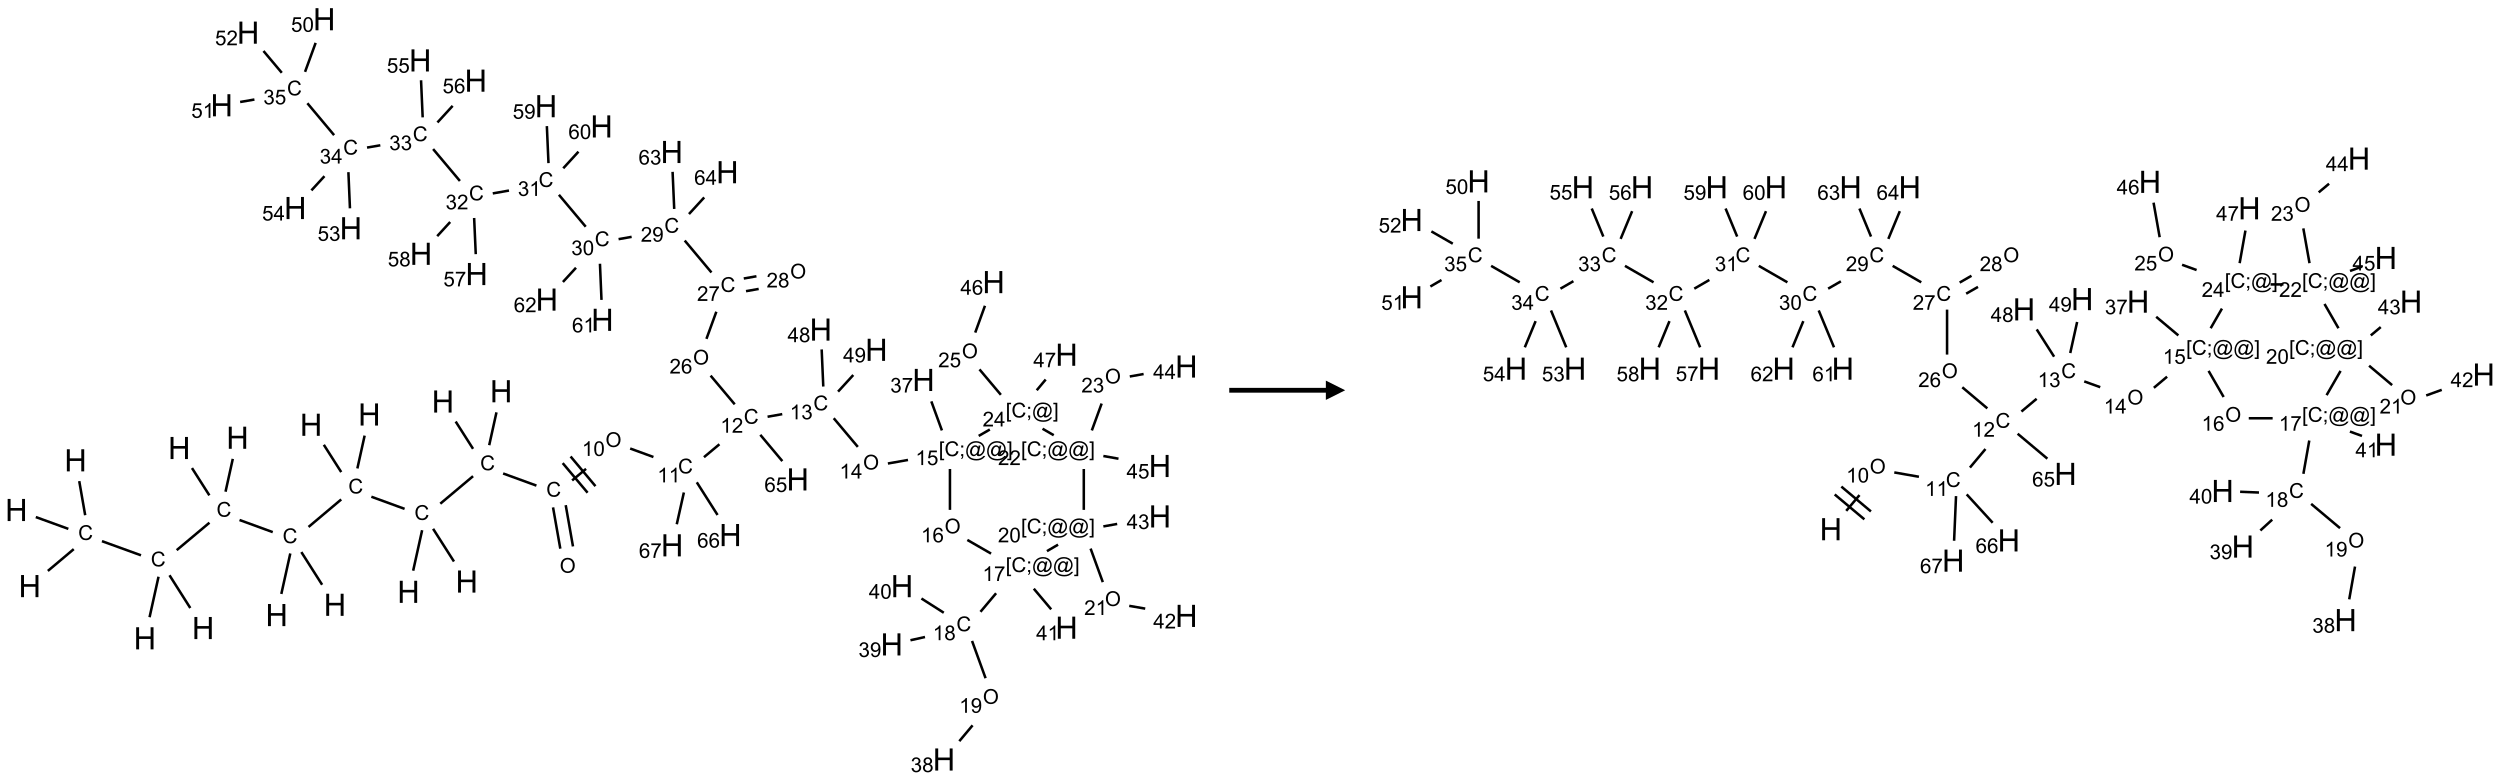 <?xml version="1.0" encoding="UTF-8"?>
<svg xmlns="http://www.w3.org/2000/svg" xmlns:xlink="http://www.w3.org/1999/xlink" width="1294" height="404" viewBox="0 0 1294 404">
<defs>
<g>
<g id="glyph-0-0">
<path d="M 2 0 L 2 -10 L 10 -10 L 10 0 Z M 2.25 -0.25 L 9.75 -0.25 L 9.75 -9.75 L 2.25 -9.75 Z M 2.25 -0.25 "/>
</g>
<g id="glyph-0-1">
<path d="M 1.281 0 L 1.281 -11.453 L 2.797 -11.453 L 2.797 -6.75 L 8.75 -6.75 L 8.75 -11.453 L 10.266 -11.453 L 10.266 0 L 8.75 0 L 8.75 -5.398 L 2.797 -5.398 L 2.797 0 Z M 1.281 0 "/>
</g>
<g id="glyph-1-0">
<path d="M 1.332 0 L 1.332 -6.668 L 6.668 -6.668 L 6.668 0 Z M 1.5 -0.168 L 6.5 -0.168 L 6.5 -6.5 L 1.5 -6.5 Z M 1.5 -0.168 "/>
</g>
<g id="glyph-1-1">
<path d="M 6.27 -2.676 L 7.281 -2.422 C 7.07 -1.594 6.688 -0.961 6.137 -0.523 C 5.586 -0.086 4.914 0.129 4.121 0.129 C 3.297 0.129 2.629 -0.039 2.113 -0.371 C 1.598 -0.707 1.203 -1.191 0.934 -1.828 C 0.664 -2.465 0.531 -3.145 0.531 -3.875 C 0.531 -4.672 0.684 -5.363 0.988 -5.957 C 1.293 -6.547 1.723 -6.996 2.285 -7.305 C 2.844 -7.613 3.461 -7.766 4.137 -7.766 C 4.898 -7.766 5.543 -7.57 6.062 -7.184 C 6.582 -6.793 6.945 -6.246 7.152 -5.543 L 6.156 -5.309 C 5.98 -5.863 5.723 -6.266 5.387 -6.52 C 5.051 -6.773 4.625 -6.902 4.113 -6.902 C 3.527 -6.902 3.039 -6.762 2.645 -6.48 C 2.25 -6.199 1.973 -5.82 1.812 -5.348 C 1.652 -4.871 1.574 -4.383 1.574 -3.879 C 1.574 -3.23 1.668 -2.664 1.855 -2.18 C 2.047 -1.695 2.34 -1.332 2.738 -1.094 C 3.137 -0.855 3.57 -0.734 4.035 -0.734 C 4.602 -0.734 5.082 -0.898 5.473 -1.223 C 5.867 -1.551 6.133 -2.035 6.27 -2.676 Z M 6.27 -2.676 "/>
</g>
<g id="glyph-1-2">
<path d="M 0.516 -3.719 C 0.516 -4.984 0.855 -5.977 1.535 -6.695 C 2.215 -7.414 3.094 -7.77 4.172 -7.77 C 4.875 -7.77 5.512 -7.602 6.078 -7.266 C 6.645 -6.93 7.074 -6.461 7.371 -5.855 C 7.668 -5.254 7.816 -4.57 7.816 -3.809 C 7.816 -3.035 7.66 -2.34 7.348 -1.73 C 7.035 -1.117 6.594 -0.656 6.02 -0.34 C 5.449 -0.027 4.828 0.129 4.168 0.129 C 3.449 0.129 2.805 -0.043 2.238 -0.391 C 1.672 -0.738 1.246 -1.211 0.953 -1.812 C 0.66 -2.414 0.516 -3.047 0.516 -3.719 Z M 1.559 -3.703 C 1.559 -2.781 1.805 -2.059 2.301 -1.527 C 2.793 -1 3.414 -0.734 4.16 -0.734 C 4.922 -0.734 5.547 -1 6.039 -1.535 C 6.531 -2.07 6.777 -2.828 6.777 -3.812 C 6.777 -4.434 6.672 -4.977 6.461 -5.441 C 6.25 -5.902 5.945 -6.262 5.539 -6.52 C 5.133 -6.773 4.68 -6.902 4.176 -6.902 C 3.461 -6.902 2.848 -6.656 2.332 -6.164 C 1.816 -5.672 1.559 -4.852 1.559 -3.703 Z M 1.559 -3.703 "/>
</g>
<g id="glyph-1-3">
<path d="M 3.973 0 L 3.035 0 L 3.035 -5.973 C 2.809 -5.758 2.516 -5.543 2.148 -5.328 C 1.781 -5.113 1.453 -4.953 1.16 -4.844 L 1.16 -5.75 C 1.684 -5.996 2.145 -6.297 2.535 -6.645 C 2.93 -6.996 3.207 -7.336 3.371 -7.668 L 3.973 -7.668 Z M 3.973 0 "/>
</g>
<g id="glyph-1-4">
<path d="M 0.441 -3.766 C 0.441 -4.668 0.535 -5.395 0.723 -5.945 C 0.906 -6.496 1.184 -6.922 1.551 -7.219 C 1.918 -7.516 2.375 -7.668 2.934 -7.668 C 3.344 -7.668 3.703 -7.586 4.012 -7.418 C 4.32 -7.254 4.574 -7.016 4.777 -6.707 C 4.977 -6.395 5.137 -6.016 5.25 -5.57 C 5.363 -5.125 5.422 -4.523 5.422 -3.766 C 5.422 -2.871 5.328 -2.148 5.145 -1.598 C 4.961 -1.047 4.688 -0.621 4.32 -0.32 C 3.953 -0.02 3.492 0.129 2.934 0.129 C 2.195 0.129 1.617 -0.133 1.199 -0.66 C 0.695 -1.297 0.441 -2.332 0.441 -3.766 Z M 1.406 -3.766 C 1.406 -2.512 1.555 -1.68 1.848 -1.262 C 2.141 -0.848 2.5 -0.641 2.934 -0.641 C 3.363 -0.641 3.727 -0.848 4.02 -1.266 C 4.312 -1.684 4.457 -2.516 4.457 -3.766 C 4.457 -5.023 4.312 -5.859 4.02 -6.27 C 3.727 -6.684 3.359 -6.891 2.922 -6.891 C 2.492 -6.891 2.148 -6.707 1.891 -6.344 C 1.566 -5.879 1.406 -5.02 1.406 -3.766 Z M 1.406 -3.766 "/>
</g>
<g id="glyph-1-5">
<path d="M 5.371 -0.902 L 5.371 0 L 0.324 0 C 0.316 -0.227 0.352 -0.441 0.434 -0.652 C 0.562 -0.996 0.766 -1.332 1.051 -1.668 C 1.332 -2 1.742 -2.387 2.277 -2.824 C 3.105 -3.504 3.668 -4.043 3.957 -4.441 C 4.25 -4.84 4.395 -5.215 4.395 -5.566 C 4.395 -5.938 4.262 -6.254 3.996 -6.508 C 3.73 -6.762 3.387 -6.891 2.957 -6.891 C 2.508 -6.891 2.145 -6.754 1.875 -6.484 C 1.605 -6.215 1.469 -5.84 1.465 -5.359 L 0.5 -5.457 C 0.566 -6.176 0.812 -6.727 1.246 -7.102 C 1.676 -7.477 2.254 -7.668 2.98 -7.668 C 3.711 -7.668 4.293 -7.465 4.719 -7.059 C 5.145 -6.652 5.359 -6.148 5.359 -5.547 C 5.359 -5.242 5.297 -4.941 5.172 -4.645 C 5.047 -4.352 4.84 -4.039 4.551 -3.715 C 4.262 -3.387 3.777 -2.938 3.105 -2.371 C 2.543 -1.898 2.18 -1.578 2.02 -1.41 C 1.859 -1.242 1.73 -1.07 1.625 -0.902 Z M 5.371 -0.902 "/>
</g>
<g id="glyph-1-6">
<path d="M 0.449 -2.016 L 1.387 -2.141 C 1.492 -1.609 1.676 -1.227 1.934 -0.992 C 2.191 -0.758 2.508 -0.641 2.879 -0.641 C 3.32 -0.641 3.695 -0.793 3.996 -1.098 C 4.301 -1.402 4.453 -1.781 4.453 -2.234 C 4.453 -2.664 4.312 -3.02 4.031 -3.301 C 3.75 -3.578 3.391 -3.719 2.957 -3.719 C 2.781 -3.719 2.562 -3.684 2.297 -3.613 L 2.402 -4.438 C 2.465 -4.43 2.516 -4.426 2.551 -4.426 C 2.949 -4.426 3.312 -4.531 3.629 -4.738 C 3.949 -4.949 4.109 -5.27 4.109 -5.703 C 4.109 -6.047 3.992 -6.332 3.762 -6.559 C 3.527 -6.785 3.227 -6.895 2.859 -6.895 C 2.496 -6.895 2.191 -6.781 1.949 -6.551 C 1.707 -6.324 1.547 -5.98 1.48 -5.52 L 0.543 -5.688 C 0.656 -6.316 0.918 -6.805 1.324 -7.148 C 1.73 -7.492 2.234 -7.668 2.84 -7.668 C 3.254 -7.668 3.641 -7.578 3.988 -7.398 C 4.34 -7.219 4.609 -6.977 4.793 -6.668 C 4.98 -6.359 5.074 -6.031 5.074 -5.684 C 5.074 -5.352 4.984 -5.051 4.809 -4.781 C 4.629 -4.512 4.367 -4.297 4.02 -4.137 C 4.473 -4.031 4.824 -3.816 5.074 -3.488 C 5.324 -3.16 5.449 -2.75 5.449 -2.254 C 5.449 -1.59 5.203 -1.023 4.719 -0.559 C 4.234 -0.098 3.617 0.137 2.875 0.137 C 2.203 0.137 1.648 -0.062 1.207 -0.465 C 0.762 -0.863 0.512 -1.379 0.449 -2.016 Z M 0.449 -2.016 "/>
</g>
<g id="glyph-1-7">
<path d="M 3.449 0 L 3.449 -1.828 L 0.137 -1.828 L 0.137 -2.688 L 3.621 -7.637 L 4.387 -7.637 L 4.387 -2.688 L 5.418 -2.688 L 5.418 -1.828 L 4.387 -1.828 L 4.387 0 Z M 3.449 -2.688 L 3.449 -6.129 L 1.059 -2.688 Z M 3.449 -2.688 "/>
</g>
<g id="glyph-1-8">
<path d="M 0.723 2.121 L 0.723 -7.637 L 2.793 -7.637 L 2.793 -6.859 L 1.66 -6.859 L 1.66 1.344 L 2.793 1.344 L 2.793 2.121 Z M 0.723 2.121 "/>
</g>
<g id="glyph-1-9">
<path d="M 0.949 -4.465 L 0.949 -5.531 L 2.016 -5.531 L 2.016 -4.465 Z M 0.949 0 L 0.949 -1.066 L 2.016 -1.066 L 2.016 0 C 2.016 0.391 1.945 0.711 1.809 0.949 C 1.668 1.191 1.449 1.379 1.145 1.512 L 0.887 1.109 C 1.082 1.023 1.23 0.895 1.324 0.727 C 1.418 0.559 1.469 0.316 1.48 0 Z M 0.949 0 "/>
</g>
<g id="glyph-1-10">
<path d="M 6.047 -0.848 C 5.82 -0.59 5.57 -0.379 5.289 -0.223 C 5.008 -0.062 4.73 0.016 4.449 0.016 C 4.141 0.016 3.84 -0.074 3.547 -0.254 C 3.254 -0.434 3.02 -0.715 2.836 -1.09 C 2.652 -1.465 2.562 -1.875 2.562 -2.324 C 2.562 -2.875 2.703 -3.43 2.988 -3.98 C 3.27 -4.535 3.621 -4.953 4.043 -5.23 C 4.461 -5.508 4.871 -5.645 5.266 -5.645 C 5.566 -5.645 5.855 -5.566 6.129 -5.41 C 6.402 -5.25 6.641 -5.012 6.84 -4.688 L 7.016 -5.496 L 7.949 -5.496 L 7.199 -2 C 7.094 -1.516 7.043 -1.246 7.043 -1.191 C 7.043 -1.098 7.078 -1.02 7.148 -0.949 C 7.219 -0.883 7.305 -0.848 7.406 -0.848 C 7.59 -0.848 7.832 -0.953 8.129 -1.168 C 8.527 -1.445 8.84 -1.816 9.07 -2.285 C 9.301 -2.75 9.418 -3.234 9.418 -3.73 C 9.418 -4.309 9.27 -4.852 8.973 -5.355 C 8.676 -5.859 8.23 -6.262 7.645 -6.562 C 7.055 -6.863 6.406 -7.016 5.691 -7.016 C 4.879 -7.016 4.137 -6.824 3.465 -6.445 C 2.793 -6.066 2.273 -5.52 1.902 -4.809 C 1.535 -4.098 1.348 -3.34 1.348 -2.527 C 1.348 -1.676 1.535 -0.941 1.902 -0.328 C 2.273 0.285 2.809 0.742 3.508 1.035 C 4.207 1.328 4.984 1.473 5.832 1.473 C 6.742 1.473 7.504 1.32 8.121 1.016 C 8.734 0.711 9.195 0.34 9.5 -0.098 L 10.441 -0.098 C 10.266 0.266 9.961 0.637 9.531 1.016 C 9.102 1.395 8.59 1.695 7.996 1.914 C 7.402 2.133 6.688 2.246 5.848 2.246 C 5.078 2.246 4.367 2.145 3.715 1.949 C 3.066 1.75 2.512 1.453 2.051 1.055 C 1.594 0.656 1.25 0.199 1.016 -0.316 C 0.723 -0.973 0.578 -1.684 0.578 -2.441 C 0.578 -3.289 0.75 -4.098 1.098 -4.863 C 1.523 -5.805 2.125 -6.527 2.902 -7.027 C 3.684 -7.527 4.629 -7.777 5.738 -7.777 C 6.602 -7.777 7.375 -7.602 8.059 -7.246 C 8.746 -6.895 9.285 -6.371 9.684 -5.672 C 10.02 -5.07 10.188 -4.418 10.188 -3.715 C 10.188 -2.707 9.832 -1.812 9.125 -1.031 C 8.492 -0.328 7.801 0.02 7.051 0.02 C 6.812 0.02 6.617 -0.016 6.473 -0.09 C 6.324 -0.16 6.215 -0.266 6.145 -0.402 C 6.102 -0.488 6.066 -0.637 6.047 -0.848 Z M 3.527 -2.262 C 3.527 -1.785 3.641 -1.414 3.863 -1.152 C 4.09 -0.887 4.348 -0.754 4.641 -0.754 C 4.836 -0.754 5.039 -0.812 5.254 -0.93 C 5.469 -1.047 5.676 -1.219 5.871 -1.449 C 6.066 -1.676 6.23 -1.969 6.355 -2.32 C 6.48 -2.672 6.543 -3.027 6.543 -3.379 C 6.543 -3.852 6.426 -4.219 6.191 -4.48 C 5.957 -4.738 5.672 -4.871 5.332 -4.871 C 5.109 -4.871 4.902 -4.812 4.707 -4.699 C 4.512 -4.586 4.32 -4.406 4.137 -4.156 C 3.953 -3.906 3.805 -3.602 3.691 -3.246 C 3.582 -2.887 3.527 -2.559 3.527 -2.262 Z M 3.527 -2.262 "/>
</g>
<g id="glyph-1-11">
<path d="M 2.27 2.121 L 0.203 2.121 L 0.203 1.344 L 1.332 1.344 L 1.332 -6.859 L 0.203 -6.859 L 0.203 -7.637 L 2.27 -7.637 Z M 2.27 2.121 "/>
</g>
<g id="glyph-1-12">
<path d="M 0.441 -2 L 1.426 -2.082 C 1.5 -1.605 1.668 -1.242 1.934 -1.004 C 2.199 -0.762 2.52 -0.641 2.895 -0.641 C 3.348 -0.641 3.73 -0.812 4.043 -1.152 C 4.355 -1.492 4.512 -1.941 4.512 -2.504 C 4.512 -3.039 4.359 -3.461 4.059 -3.77 C 3.758 -4.078 3.367 -4.234 2.879 -4.234 C 2.578 -4.234 2.305 -4.164 2.062 -4.027 C 1.82 -3.891 1.629 -3.715 1.488 -3.496 L 0.609 -3.609 L 1.348 -7.531 L 5.145 -7.531 L 5.145 -6.637 L 2.098 -6.637 L 1.688 -4.582 C 2.145 -4.902 2.625 -5.062 3.129 -5.062 C 3.797 -5.062 4.359 -4.832 4.816 -4.371 C 5.277 -3.91 5.504 -3.312 5.504 -2.59 C 5.504 -1.898 5.305 -1.301 4.902 -0.797 C 4.41 -0.18 3.742 0.129 2.895 0.129 C 2.199 0.129 1.633 -0.062 1.195 -0.453 C 0.758 -0.844 0.504 -1.359 0.441 -2 Z M 0.441 -2 "/>
</g>
<g id="glyph-1-13">
<path d="M 0.504 -6.637 L 0.504 -7.535 L 5.449 -7.535 L 5.449 -6.809 C 4.961 -6.289 4.48 -5.602 4.004 -4.746 C 3.527 -3.887 3.156 -3.004 2.895 -2.098 C 2.707 -1.461 2.59 -0.762 2.535 0 L 1.574 0 C 1.582 -0.602 1.703 -1.328 1.926 -2.176 C 2.152 -3.027 2.477 -3.848 2.898 -4.637 C 3.32 -5.426 3.77 -6.094 4.246 -6.637 Z M 0.504 -6.637 "/>
</g>
<g id="glyph-1-14">
<path d="M 5.309 -5.766 L 4.375 -5.691 C 4.293 -6.059 4.172 -6.328 4.02 -6.496 C 3.766 -6.762 3.453 -6.895 3.082 -6.895 C 2.785 -6.895 2.523 -6.812 2.297 -6.645 C 2 -6.43 1.77 -6.117 1.598 -5.703 C 1.43 -5.289 1.34 -4.703 1.332 -3.938 C 1.559 -4.281 1.836 -4.535 2.16 -4.703 C 2.488 -4.871 2.828 -4.953 3.188 -4.953 C 3.812 -4.953 4.344 -4.723 4.785 -4.262 C 5.223 -3.801 5.441 -3.207 5.441 -2.48 C 5.441 -2 5.34 -1.555 5.133 -1.145 C 4.926 -0.73 4.641 -0.418 4.281 -0.199 C 3.922 0.02 3.512 0.129 3.051 0.129 C 2.27 0.129 1.633 -0.156 1.141 -0.73 C 0.648 -1.305 0.402 -2.254 0.402 -3.574 C 0.402 -5.051 0.672 -6.121 1.219 -6.793 C 1.695 -7.375 2.336 -7.668 3.141 -7.668 C 3.742 -7.668 4.234 -7.5 4.617 -7.16 C 5 -6.824 5.23 -6.359 5.309 -5.766 Z M 1.48 -2.473 C 1.48 -2.152 1.547 -1.844 1.684 -1.547 C 1.82 -1.25 2.016 -1.027 2.262 -0.871 C 2.508 -0.719 2.766 -0.641 3.035 -0.641 C 3.434 -0.641 3.773 -0.801 4.059 -1.121 C 4.344 -1.441 4.484 -1.875 4.484 -2.422 C 4.484 -2.949 4.344 -3.367 4.062 -3.668 C 3.781 -3.973 3.426 -4.125 3 -4.125 C 2.578 -4.125 2.219 -3.973 1.922 -3.668 C 1.625 -3.363 1.48 -2.969 1.48 -2.473 Z M 1.48 -2.473 "/>
</g>
<g id="glyph-1-15">
<path d="M 1.887 -4.141 C 1.496 -4.281 1.207 -4.484 1.02 -4.75 C 0.832 -5.016 0.738 -5.328 0.738 -5.699 C 0.738 -6.254 0.938 -6.719 1.34 -7.098 C 1.738 -7.477 2.27 -7.668 2.934 -7.668 C 3.598 -7.668 4.137 -7.473 4.543 -7.086 C 4.949 -6.699 5.152 -6.227 5.152 -5.672 C 5.152 -5.316 5.059 -5.008 4.871 -4.746 C 4.688 -4.484 4.406 -4.281 4.027 -4.141 C 4.496 -3.988 4.852 -3.742 5.098 -3.402 C 5.34 -3.062 5.465 -2.656 5.465 -2.184 C 5.465 -1.531 5.234 -0.98 4.77 -0.535 C 4.309 -0.09 3.703 0.129 2.949 0.129 C 2.195 0.129 1.586 -0.094 1.125 -0.539 C 0.664 -0.984 0.434 -1.543 0.434 -2.207 C 0.434 -2.703 0.559 -3.121 0.809 -3.457 C 1.062 -3.793 1.422 -4.02 1.887 -4.141 Z M 1.699 -5.73 C 1.699 -5.367 1.812 -5.074 2.047 -4.844 C 2.281 -4.613 2.582 -4.5 2.953 -4.5 C 3.312 -4.5 3.609 -4.613 3.84 -4.84 C 4.07 -5.066 4.188 -5.348 4.188 -5.676 C 4.188 -6.02 4.07 -6.309 3.832 -6.543 C 3.594 -6.777 3.297 -6.895 2.941 -6.895 C 2.586 -6.895 2.289 -6.781 2.051 -6.551 C 1.816 -6.324 1.699 -6.047 1.699 -5.73 Z M 1.395 -2.203 C 1.395 -1.938 1.461 -1.676 1.586 -1.426 C 1.711 -1.176 1.902 -0.984 2.152 -0.848 C 2.402 -0.711 2.672 -0.641 2.957 -0.641 C 3.406 -0.641 3.777 -0.785 4.066 -1.074 C 4.359 -1.363 4.504 -1.727 4.504 -2.172 C 4.504 -2.625 4.355 -2.996 4.055 -3.293 C 3.754 -3.586 3.379 -3.734 2.926 -3.734 C 2.484 -3.734 2.121 -3.59 1.832 -3.297 C 1.543 -3.004 1.395 -2.641 1.395 -2.203 Z M 1.395 -2.203 "/>
</g>
<g id="glyph-1-16">
<path d="M 0.582 -1.766 L 1.484 -1.848 C 1.562 -1.426 1.707 -1.117 1.922 -0.926 C 2.137 -0.734 2.414 -0.641 2.75 -0.641 C 3.039 -0.641 3.289 -0.707 3.508 -0.84 C 3.727 -0.973 3.902 -1.148 4.043 -1.367 C 4.18 -1.586 4.297 -1.887 4.391 -2.262 C 4.484 -2.637 4.531 -3.016 4.531 -3.406 C 4.531 -3.449 4.531 -3.512 4.527 -3.594 C 4.34 -3.297 4.082 -3.055 3.758 -2.867 C 3.434 -2.68 3.082 -2.59 2.703 -2.59 C 2.07 -2.59 1.535 -2.816 1.098 -3.277 C 0.66 -3.734 0.441 -4.34 0.441 -5.09 C 0.441 -5.863 0.672 -6.484 1.129 -6.957 C 1.586 -7.43 2.156 -7.668 2.844 -7.668 C 3.34 -7.668 3.793 -7.531 4.207 -7.266 C 4.617 -7 4.93 -6.617 5.145 -6.121 C 5.355 -5.629 5.465 -4.91 5.465 -3.973 C 5.465 -2.996 5.359 -2.223 5.145 -1.645 C 4.934 -1.066 4.617 -0.625 4.199 -0.324 C 3.781 -0.02 3.293 0.129 2.73 0.129 C 2.133 0.129 1.645 -0.035 1.266 -0.367 C 0.887 -0.699 0.66 -1.164 0.582 -1.766 Z M 4.422 -5.137 C 4.422 -5.676 4.277 -6.102 3.992 -6.418 C 3.707 -6.734 3.359 -6.891 2.957 -6.891 C 2.543 -6.891 2.18 -6.719 1.871 -6.379 C 1.562 -6.039 1.406 -5.598 1.406 -5.059 C 1.406 -4.57 1.555 -4.176 1.848 -3.871 C 2.141 -3.566 2.5 -3.418 2.934 -3.418 C 3.367 -3.418 3.723 -3.57 4.004 -3.871 C 4.281 -4.176 4.422 -4.598 4.422 -5.137 Z M 4.422 -5.137 "/>
</g>
</g>
</defs>
<path fill="none" stroke-width="0.033" stroke-linecap="butt" stroke-linejoin="miter" stroke="rgb(0%, 0%, 0%)" stroke-opacity="1" stroke-miterlimit="10" d="M 0.814 5.977 L 0.891 6.418 " transform="matrix(40, 0, 0, 40, 8.453, 9.951)"/>
<path fill="none" stroke-width="0.033" stroke-linecap="butt" stroke-linejoin="miter" stroke="rgb(0%, 0%, 0%)" stroke-opacity="1" stroke-miterlimit="10" d="M 0.743 6.857 L 0.408 7.139 " transform="matrix(40, 0, 0, 40, 8.453, 9.951)"/>
<path fill="none" stroke-width="0.033" stroke-linecap="butt" stroke-linejoin="miter" stroke="rgb(0%, 0%, 0%)" stroke-opacity="1" stroke-miterlimit="10" d="M 0.673 6.595 L 0.252 6.442 " transform="matrix(40, 0, 0, 40, 8.453, 9.951)"/>
<path fill="none" stroke-width="0.033" stroke-linecap="butt" stroke-linejoin="miter" stroke="rgb(0%, 0%, 0%)" stroke-opacity="1" stroke-miterlimit="10" d="M 1.108 6.754 L 1.613 6.937 " transform="matrix(40, 0, 0, 40, 8.453, 9.951)"/>
<path fill="none" stroke-width="0.033" stroke-linecap="butt" stroke-linejoin="miter" stroke="rgb(0%, 0%, 0%)" stroke-opacity="1" stroke-miterlimit="10" d="M 1.982 7.195 L 2.251 7.619 " transform="matrix(40, 0, 0, 40, 8.453, 9.951)"/>
<path fill="none" stroke-width="0.033" stroke-linecap="butt" stroke-linejoin="miter" stroke="rgb(0%, 0%, 0%)" stroke-opacity="1" stroke-miterlimit="10" d="M 1.84 7.214 L 1.724 7.738 " transform="matrix(40, 0, 0, 40, 8.453, 9.951)"/>
<path fill="none" stroke-width="0.033" stroke-linecap="butt" stroke-linejoin="miter" stroke="rgb(0%, 0%, 0%)" stroke-opacity="1" stroke-miterlimit="10" d="M 2.075 6.87 L 2.499 6.515 " transform="matrix(40, 0, 0, 40, 8.453, 9.951)"/>
<path fill="none" stroke-width="0.033" stroke-linecap="butt" stroke-linejoin="miter" stroke="rgb(0%, 0%, 0%)" stroke-opacity="1" stroke-miterlimit="10" d="M 2.498 6.161 L 2.273 5.808 " transform="matrix(40, 0, 0, 40, 8.453, 9.951)"/>
<path fill="none" stroke-width="0.033" stroke-linecap="butt" stroke-linejoin="miter" stroke="rgb(0%, 0%, 0%)" stroke-opacity="1" stroke-miterlimit="10" d="M 2.707 6.114 L 2.801 5.689 " transform="matrix(40, 0, 0, 40, 8.453, 9.951)"/>
<path fill="none" stroke-width="0.033" stroke-linecap="butt" stroke-linejoin="miter" stroke="rgb(0%, 0%, 0%)" stroke-opacity="1" stroke-miterlimit="10" d="M 2.888 6.48 L 3.318 6.637 " transform="matrix(40, 0, 0, 40, 8.453, 9.951)"/>
<path fill="none" stroke-width="0.033" stroke-linecap="butt" stroke-linejoin="miter" stroke="rgb(0%, 0%, 0%)" stroke-opacity="1" stroke-miterlimit="10" d="M 3.688 6.895 L 3.957 7.318 " transform="matrix(40, 0, 0, 40, 8.453, 9.951)"/>
<path fill="none" stroke-width="0.033" stroke-linecap="butt" stroke-linejoin="miter" stroke="rgb(0%, 0%, 0%)" stroke-opacity="1" stroke-miterlimit="10" d="M 3.545 6.913 L 3.429 7.437 " transform="matrix(40, 0, 0, 40, 8.453, 9.951)"/>
<path fill="none" stroke-width="0.033" stroke-linecap="butt" stroke-linejoin="miter" stroke="rgb(0%, 0%, 0%)" stroke-opacity="1" stroke-miterlimit="10" d="M 3.781 6.57 L 4.204 6.214 " transform="matrix(40, 0, 0, 40, 8.453, 9.951)"/>
<path fill="none" stroke-width="0.033" stroke-linecap="butt" stroke-linejoin="miter" stroke="rgb(0%, 0%, 0%)" stroke-opacity="1" stroke-miterlimit="10" d="M 4.204 5.86 L 3.979 5.507 " transform="matrix(40, 0, 0, 40, 8.453, 9.951)"/>
<path fill="none" stroke-width="0.033" stroke-linecap="butt" stroke-linejoin="miter" stroke="rgb(0%, 0%, 0%)" stroke-opacity="1" stroke-miterlimit="10" d="M 4.413 5.813 L 4.507 5.388 " transform="matrix(40, 0, 0, 40, 8.453, 9.951)"/>
<path fill="none" stroke-width="0.033" stroke-linecap="butt" stroke-linejoin="miter" stroke="rgb(0%, 0%, 0%)" stroke-opacity="1" stroke-miterlimit="10" d="M 4.594 6.179 L 5.024 6.336 " transform="matrix(40, 0, 0, 40, 8.453, 9.951)"/>
<path fill="none" stroke-width="0.033" stroke-linecap="butt" stroke-linejoin="miter" stroke="rgb(0%, 0%, 0%)" stroke-opacity="1" stroke-miterlimit="10" d="M 5.393 6.594 L 5.663 7.017 " transform="matrix(40, 0, 0, 40, 8.453, 9.951)"/>
<path fill="none" stroke-width="0.033" stroke-linecap="butt" stroke-linejoin="miter" stroke="rgb(0%, 0%, 0%)" stroke-opacity="1" stroke-miterlimit="10" d="M 5.251 6.612 L 5.135 7.136 " transform="matrix(40, 0, 0, 40, 8.453, 9.951)"/>
<path fill="none" stroke-width="0.033" stroke-linecap="butt" stroke-linejoin="miter" stroke="rgb(0%, 0%, 0%)" stroke-opacity="1" stroke-miterlimit="10" d="M 5.486 6.269 L 5.91 5.913 " transform="matrix(40, 0, 0, 40, 8.453, 9.951)"/>
<path fill="none" stroke-width="0.033" stroke-linecap="butt" stroke-linejoin="miter" stroke="rgb(0%, 0%, 0%)" stroke-opacity="1" stroke-miterlimit="10" d="M 5.91 5.559 L 5.685 5.206 " transform="matrix(40, 0, 0, 40, 8.453, 9.951)"/>
<path fill="none" stroke-width="0.033" stroke-linecap="butt" stroke-linejoin="miter" stroke="rgb(0%, 0%, 0%)" stroke-opacity="1" stroke-miterlimit="10" d="M 6.119 5.512 L 6.213 5.087 " transform="matrix(40, 0, 0, 40, 8.453, 9.951)"/>
<path fill="none" stroke-width="0.033" stroke-linecap="butt" stroke-linejoin="miter" stroke="rgb(0%, 0%, 0%)" stroke-opacity="1" stroke-miterlimit="10" d="M 6.299 5.878 L 6.73 6.035 " transform="matrix(40, 0, 0, 40, 8.453, 9.951)"/>
<path fill="none" stroke-width="0.033" stroke-linecap="butt" stroke-linejoin="miter" stroke="rgb(0%, 0%, 0%)" stroke-opacity="1" stroke-miterlimit="10" d="M 6.945 6.317 L 7.039 6.851 " transform="matrix(40, 0, 0, 40, 8.453, 9.951)"/>
<path fill="none" stroke-width="0.033" stroke-linecap="butt" stroke-linejoin="miter" stroke="rgb(0%, 0%, 0%)" stroke-opacity="1" stroke-miterlimit="10" d="M 7.109 6.288 L 7.203 6.822 " transform="matrix(40, 0, 0, 40, 8.453, 9.951)"/>
<path fill="none" stroke-width="0.033" stroke-linecap="butt" stroke-linejoin="miter" stroke="rgb(0%, 0%, 0%)" stroke-opacity="1" stroke-miterlimit="10" d="M 7.192 5.968 L 7.372 5.818 " transform="matrix(40, 0, 0, 40, 8.453, 9.951)"/>
<path fill="none" stroke-width="0.033" stroke-linecap="butt" stroke-linejoin="miter" stroke="rgb(0%, 0%, 0%)" stroke-opacity="1" stroke-miterlimit="10" d="M 7.494 6.042 L 7.172 5.658 " transform="matrix(40, 0, 0, 40, 8.453, 9.951)"/>
<path fill="none" stroke-width="0.033" stroke-linecap="butt" stroke-linejoin="miter" stroke="rgb(0%, 0%, 0%)" stroke-opacity="1" stroke-miterlimit="10" d="M 7.392 6.127 L 7.07 5.744 " transform="matrix(40, 0, 0, 40, 8.453, 9.951)"/>
<path fill="none" stroke-width="0.033" stroke-linecap="butt" stroke-linejoin="miter" stroke="rgb(0%, 0%, 0%)" stroke-opacity="1" stroke-miterlimit="10" d="M 7.943 5.555 L 8.244 5.665 " transform="matrix(40, 0, 0, 40, 8.453, 9.951)"/>
<path fill="none" stroke-width="0.033" stroke-linecap="butt" stroke-linejoin="miter" stroke="rgb(0%, 0%, 0%)" stroke-opacity="1" stroke-miterlimit="10" d="M 8.898 5.667 L 9.098 5.5 " transform="matrix(40, 0, 0, 40, 8.453, 9.951)"/>
<path fill="none" stroke-width="0.033" stroke-linecap="butt" stroke-linejoin="miter" stroke="rgb(0%, 0%, 0%)" stroke-opacity="1" stroke-miterlimit="10" d="M 9.721 5.144 L 9.911 5.11 " transform="matrix(40, 0, 0, 40, 8.453, 9.951)"/>
<path fill="none" stroke-width="0.033" stroke-linecap="butt" stroke-linejoin="miter" stroke="rgb(0%, 0%, 0%)" stroke-opacity="1" stroke-miterlimit="10" d="M 10.577 5.163 L 10.889 5.534 " transform="matrix(40, 0, 0, 40, 8.453, 9.951)"/>
<path fill="none" stroke-width="0.033" stroke-linecap="butt" stroke-linejoin="miter" stroke="rgb(0%, 0%, 0%)" stroke-opacity="1" stroke-miterlimit="10" d="M 11.278 5.749 L 11.538 5.703 " transform="matrix(40, 0, 0, 40, 8.453, 9.951)"/>
<path fill="none" stroke-width="0.033" stroke-linecap="butt" stroke-linejoin="miter" stroke="rgb(0%, 0%, 0%)" stroke-opacity="1" stroke-miterlimit="10" d="M 11.977 5.321 L 11.84 4.945 " transform="matrix(40, 0, 0, 40, 8.453, 9.951)"/>
<path fill="none" stroke-width="0.033" stroke-linecap="butt" stroke-linejoin="miter" stroke="rgb(0%, 0%, 0%)" stroke-opacity="1" stroke-miterlimit="10" d="M 12.081 5.82 L 12.081 6.349 " transform="matrix(40, 0, 0, 40, 8.453, 9.951)"/>
<path fill="none" stroke-width="0.033" stroke-linecap="butt" stroke-linejoin="miter" stroke="rgb(0%, 0%, 0%)" stroke-opacity="1" stroke-miterlimit="10" d="M 12.306 6.738 L 12.613 6.915 " transform="matrix(40, 0, 0, 40, 8.453, 9.951)"/>
<path fill="none" stroke-width="0.033" stroke-linecap="butt" stroke-linejoin="miter" stroke="rgb(0%, 0%, 0%)" stroke-opacity="1" stroke-miterlimit="10" d="M 12.678 7.428 L 12.476 7.668 " transform="matrix(40, 0, 0, 40, 8.453, 9.951)"/>
<path fill="none" stroke-width="0.033" stroke-linecap="butt" stroke-linejoin="miter" stroke="rgb(0%, 0%, 0%)" stroke-opacity="1" stroke-miterlimit="10" d="M 12.367 8.045 L 12.542 8.527 " transform="matrix(40, 0, 0, 40, 8.453, 9.951)"/>
<path fill="none" stroke-width="0.033" stroke-linecap="butt" stroke-linejoin="miter" stroke="rgb(0%, 0%, 0%)" stroke-opacity="1" stroke-miterlimit="10" d="M 12.374 9.137 L 12.202 9.342 " transform="matrix(40, 0, 0, 40, 8.453, 9.951)"/>
<path fill="none" stroke-width="0.033" stroke-linecap="butt" stroke-linejoin="miter" stroke="rgb(0%, 0%, 0%)" stroke-opacity="1" stroke-miterlimit="10" d="M 11.758 7.994 L 11.57 8.036 " transform="matrix(40, 0, 0, 40, 8.453, 9.951)"/>
<path fill="none" stroke-width="0.033" stroke-linecap="butt" stroke-linejoin="miter" stroke="rgb(0%, 0%, 0%)" stroke-opacity="1" stroke-miterlimit="10" d="M 12.001 7.68 L 11.712 7.496 " transform="matrix(40, 0, 0, 40, 8.453, 9.951)"/>
<path fill="none" stroke-width="0.033" stroke-linecap="butt" stroke-linejoin="miter" stroke="rgb(0%, 0%, 0%)" stroke-opacity="1" stroke-miterlimit="10" d="M 13.166 7.369 L 13.391 7.636 " transform="matrix(40, 0, 0, 40, 8.453, 9.951)"/>
<path fill="none" stroke-width="0.033" stroke-linecap="butt" stroke-linejoin="miter" stroke="rgb(0%, 0%, 0%)" stroke-opacity="1" stroke-miterlimit="10" d="M 13.336 6.883 L 13.48 6.799 " transform="matrix(40, 0, 0, 40, 8.453, 9.951)"/>
<path fill="none" stroke-width="0.033" stroke-linecap="butt" stroke-linejoin="miter" stroke="rgb(0%, 0%, 0%)" stroke-opacity="1" stroke-miterlimit="10" d="M 13.901 6.85 L 14.059 7.284 " transform="matrix(40, 0, 0, 40, 8.453, 9.951)"/>
<path fill="none" stroke-width="0.033" stroke-linecap="butt" stroke-linejoin="miter" stroke="rgb(0%, 0%, 0%)" stroke-opacity="1" stroke-miterlimit="10" d="M 14.401 7.591 L 14.608 7.627 " transform="matrix(40, 0, 0, 40, 8.453, 9.951)"/>
<path fill="none" stroke-width="0.033" stroke-linecap="butt" stroke-linejoin="miter" stroke="rgb(0%, 0%, 0%)" stroke-opacity="1" stroke-miterlimit="10" d="M 14.066 6.563 L 14.245 6.531 " transform="matrix(40, 0, 0, 40, 8.453, 9.951)"/>
<path fill="none" stroke-width="0.033" stroke-linecap="butt" stroke-linejoin="miter" stroke="rgb(0%, 0%, 0%)" stroke-opacity="1" stroke-miterlimit="10" d="M 13.813 6.349 L 13.813 5.82 " transform="matrix(40, 0, 0, 40, 8.453, 9.951)"/>
<path fill="none" stroke-width="0.033" stroke-linecap="butt" stroke-linejoin="miter" stroke="rgb(0%, 0%, 0%)" stroke-opacity="1" stroke-miterlimit="10" d="M 13.917 5.321 L 14.044 4.973 " transform="matrix(40, 0, 0, 40, 8.453, 9.951)"/>
<path fill="none" stroke-width="0.033" stroke-linecap="butt" stroke-linejoin="miter" stroke="rgb(0%, 0%, 0%)" stroke-opacity="1" stroke-miterlimit="10" d="M 14.408 4.623 L 14.587 4.591 " transform="matrix(40, 0, 0, 40, 8.453, 9.951)"/>
<path fill="none" stroke-width="0.033" stroke-linecap="butt" stroke-linejoin="miter" stroke="rgb(0%, 0%, 0%)" stroke-opacity="1" stroke-miterlimit="10" d="M 14.066 5.652 L 14.262 5.687 " transform="matrix(40, 0, 0, 40, 8.453, 9.951)"/>
<path fill="none" stroke-width="0.033" stroke-linecap="butt" stroke-linejoin="miter" stroke="rgb(0%, 0%, 0%)" stroke-opacity="1" stroke-miterlimit="10" d="M 13.424 5.383 L 13.279 5.299 " transform="matrix(40, 0, 0, 40, 8.453, 9.951)"/>
<path fill="none" stroke-width="0.033" stroke-linecap="butt" stroke-linejoin="miter" stroke="rgb(0%, 0%, 0%)" stroke-opacity="1" stroke-miterlimit="10" d="M 12.597 5.309 L 12.453 5.392 " transform="matrix(40, 0, 0, 40, 8.453, 9.951)"/>
<path fill="none" stroke-width="0.033" stroke-linecap="butt" stroke-linejoin="miter" stroke="rgb(0%, 0%, 0%)" stroke-opacity="1" stroke-miterlimit="10" d="M 12.74 4.86 L 12.463 4.531 " transform="matrix(40, 0, 0, 40, 8.453, 9.951)"/>
<path fill="none" stroke-width="0.033" stroke-linecap="butt" stroke-linejoin="miter" stroke="rgb(0%, 0%, 0%)" stroke-opacity="1" stroke-miterlimit="10" d="M 12.408 4.055 L 12.534 3.708 " transform="matrix(40, 0, 0, 40, 8.453, 9.951)"/>
<path fill="none" stroke-width="0.033" stroke-linecap="butt" stroke-linejoin="miter" stroke="rgb(0%, 0%, 0%)" stroke-opacity="1" stroke-miterlimit="10" d="M 13.204 4.801 L 13.32 4.662 " transform="matrix(40, 0, 0, 40, 8.453, 9.951)"/>
<path fill="none" stroke-width="0.033" stroke-linecap="butt" stroke-linejoin="miter" stroke="rgb(0%, 0%, 0%)" stroke-opacity="1" stroke-miterlimit="10" d="M 10.442 4.753 L 10.421 4.273 " transform="matrix(40, 0, 0, 40, 8.453, 9.951)"/>
<path fill="none" stroke-width="0.033" stroke-linecap="butt" stroke-linejoin="miter" stroke="rgb(0%, 0%, 0%)" stroke-opacity="1" stroke-miterlimit="10" d="M 10.633 4.819 L 10.83 4.604 " transform="matrix(40, 0, 0, 40, 8.453, 9.951)"/>
<path fill="none" stroke-width="0.033" stroke-linecap="butt" stroke-linejoin="miter" stroke="rgb(0%, 0%, 0%)" stroke-opacity="1" stroke-miterlimit="10" d="M 9.296 4.983 L 8.984 4.612 " transform="matrix(40, 0, 0, 40, 8.453, 9.951)"/>
<path fill="none" stroke-width="0.033" stroke-linecap="butt" stroke-linejoin="miter" stroke="rgb(0%, 0%, 0%)" stroke-opacity="1" stroke-miterlimit="10" d="M 8.93 4.136 L 9.058 3.785 " transform="matrix(40, 0, 0, 40, 8.453, 9.951)"/>
<path fill="none" stroke-width="0.033" stroke-linecap="butt" stroke-linejoin="miter" stroke="rgb(0%, 0%, 0%)" stroke-opacity="1" stroke-miterlimit="10" d="M 9.442 3.519 L 9.606 3.49 " transform="matrix(40, 0, 0, 40, 8.453, 9.951)"/>
<path fill="none" stroke-width="0.033" stroke-linecap="butt" stroke-linejoin="miter" stroke="rgb(0%, 0%, 0%)" stroke-opacity="1" stroke-miterlimit="10" d="M 9.413 3.355 L 9.577 3.326 " transform="matrix(40, 0, 0, 40, 8.453, 9.951)"/>
<path fill="none" stroke-width="0.033" stroke-linecap="butt" stroke-linejoin="miter" stroke="rgb(0%, 0%, 0%)" stroke-opacity="1" stroke-miterlimit="10" d="M 8.995 3.277 L 8.649 2.864 " transform="matrix(40, 0, 0, 40, 8.453, 9.951)"/>
<path fill="none" stroke-width="0.033" stroke-linecap="butt" stroke-linejoin="miter" stroke="rgb(0%, 0%, 0%)" stroke-opacity="1" stroke-miterlimit="10" d="M 7.962 2.816 L 7.793 2.846 " transform="matrix(40, 0, 0, 40, 8.453, 9.951)"/>
<path fill="none" stroke-width="0.033" stroke-linecap="butt" stroke-linejoin="miter" stroke="rgb(0%, 0%, 0%)" stroke-opacity="1" stroke-miterlimit="10" d="M 7.368 2.685 L 7.021 2.272 " transform="matrix(40, 0, 0, 40, 8.453, 9.951)"/>
<path fill="none" stroke-width="0.033" stroke-linecap="butt" stroke-linejoin="miter" stroke="rgb(0%, 0%, 0%)" stroke-opacity="1" stroke-miterlimit="10" d="M 6.375 2.217 L 6.165 2.254 " transform="matrix(40, 0, 0, 40, 8.453, 9.951)"/>
<path fill="none" stroke-width="0.033" stroke-linecap="butt" stroke-linejoin="miter" stroke="rgb(0%, 0%, 0%)" stroke-opacity="1" stroke-miterlimit="10" d="M 5.74 2.093 L 5.393 1.68 " transform="matrix(40, 0, 0, 40, 8.453, 9.951)"/>
<path fill="none" stroke-width="0.033" stroke-linecap="butt" stroke-linejoin="miter" stroke="rgb(0%, 0%, 0%)" stroke-opacity="1" stroke-miterlimit="10" d="M 4.71 1.631 L 4.538 1.661 " transform="matrix(40, 0, 0, 40, 8.453, 9.951)"/>
<path fill="none" stroke-width="0.033" stroke-linecap="butt" stroke-linejoin="miter" stroke="rgb(0%, 0%, 0%)" stroke-opacity="1" stroke-miterlimit="10" d="M 4.112 1.5 L 3.766 1.087 " transform="matrix(40, 0, 0, 40, 8.453, 9.951)"/>
<path fill="none" stroke-width="0.033" stroke-linecap="butt" stroke-linejoin="miter" stroke="rgb(0%, 0%, 0%)" stroke-opacity="1" stroke-miterlimit="10" d="M 3.736 0.681 L 3.873 0.306 " transform="matrix(40, 0, 0, 40, 8.453, 9.951)"/>
<path fill="none" stroke-width="0.033" stroke-linecap="butt" stroke-linejoin="miter" stroke="rgb(0%, 0%, 0%)" stroke-opacity="1" stroke-miterlimit="10" d="M 3.081 1.039 L 2.896 1.071 " transform="matrix(40, 0, 0, 40, 8.453, 9.951)"/>
<path fill="none" stroke-width="0.033" stroke-linecap="butt" stroke-linejoin="miter" stroke="rgb(0%, 0%, 0%)" stroke-opacity="1" stroke-miterlimit="10" d="M 3.435 0.693 L 3.198 0.411 " transform="matrix(40, 0, 0, 40, 8.453, 9.951)"/>
<path fill="none" stroke-width="0.033" stroke-linecap="butt" stroke-linejoin="miter" stroke="rgb(0%, 0%, 0%)" stroke-opacity="1" stroke-miterlimit="10" d="M 4.297 1.979 L 4.317 2.447 " transform="matrix(40, 0, 0, 40, 8.453, 9.951)"/>
<path fill="none" stroke-width="0.033" stroke-linecap="butt" stroke-linejoin="miter" stroke="rgb(0%, 0%, 0%)" stroke-opacity="1" stroke-miterlimit="10" d="M 3.987 2.031 L 3.818 2.215 " transform="matrix(40, 0, 0, 40, 8.453, 9.951)"/>
<path fill="none" stroke-width="0.033" stroke-linecap="butt" stroke-linejoin="miter" stroke="rgb(0%, 0%, 0%)" stroke-opacity="1" stroke-miterlimit="10" d="M 5.258 1.27 L 5.237 0.79 " transform="matrix(40, 0, 0, 40, 8.453, 9.951)"/>
<path fill="none" stroke-width="0.033" stroke-linecap="butt" stroke-linejoin="miter" stroke="rgb(0%, 0%, 0%)" stroke-opacity="1" stroke-miterlimit="10" d="M 5.449 1.336 L 5.646 1.121 " transform="matrix(40, 0, 0, 40, 8.453, 9.951)"/>
<path fill="none" stroke-width="0.033" stroke-linecap="butt" stroke-linejoin="miter" stroke="rgb(0%, 0%, 0%)" stroke-opacity="1" stroke-miterlimit="10" d="M 5.924 2.572 L 5.945 3.04 " transform="matrix(40, 0, 0, 40, 8.453, 9.951)"/>
<path fill="none" stroke-width="0.033" stroke-linecap="butt" stroke-linejoin="miter" stroke="rgb(0%, 0%, 0%)" stroke-opacity="1" stroke-miterlimit="10" d="M 5.614 2.624 L 5.446 2.807 " transform="matrix(40, 0, 0, 40, 8.453, 9.951)"/>
<path fill="none" stroke-width="0.033" stroke-linecap="butt" stroke-linejoin="miter" stroke="rgb(0%, 0%, 0%)" stroke-opacity="1" stroke-miterlimit="10" d="M 6.886 1.862 L 6.865 1.383 " transform="matrix(40, 0, 0, 40, 8.453, 9.951)"/>
<path fill="none" stroke-width="0.033" stroke-linecap="butt" stroke-linejoin="miter" stroke="rgb(0%, 0%, 0%)" stroke-opacity="1" stroke-miterlimit="10" d="M 7.077 1.929 L 7.274 1.714 " transform="matrix(40, 0, 0, 40, 8.453, 9.951)"/>
<path fill="none" stroke-width="0.033" stroke-linecap="butt" stroke-linejoin="miter" stroke="rgb(0%, 0%, 0%)" stroke-opacity="1" stroke-miterlimit="10" d="M 7.552 3.164 L 7.572 3.632 " transform="matrix(40, 0, 0, 40, 8.453, 9.951)"/>
<path fill="none" stroke-width="0.033" stroke-linecap="butt" stroke-linejoin="miter" stroke="rgb(0%, 0%, 0%)" stroke-opacity="1" stroke-miterlimit="10" d="M 7.242 3.216 L 7.073 3.4 " transform="matrix(40, 0, 0, 40, 8.453, 9.951)"/>
<path fill="none" stroke-width="0.033" stroke-linecap="butt" stroke-linejoin="miter" stroke="rgb(0%, 0%, 0%)" stroke-opacity="1" stroke-miterlimit="10" d="M 8.513 2.455 L 8.492 1.975 " transform="matrix(40, 0, 0, 40, 8.453, 9.951)"/>
<path fill="none" stroke-width="0.033" stroke-linecap="butt" stroke-linejoin="miter" stroke="rgb(0%, 0%, 0%)" stroke-opacity="1" stroke-miterlimit="10" d="M 8.704 2.521 L 8.901 2.306 " transform="matrix(40, 0, 0, 40, 8.453, 9.951)"/>
<path fill="none" stroke-width="0.033" stroke-linecap="butt" stroke-linejoin="miter" stroke="rgb(0%, 0%, 0%)" stroke-opacity="1" stroke-miterlimit="10" d="M 9.627 5.378 L 9.912 5.718 " transform="matrix(40, 0, 0, 40, 8.453, 9.951)"/>
<path fill="none" stroke-width="0.033" stroke-linecap="butt" stroke-linejoin="miter" stroke="rgb(0%, 0%, 0%)" stroke-opacity="1" stroke-miterlimit="10" d="M 8.805 5.992 L 9.074 6.415 " transform="matrix(40, 0, 0, 40, 8.453, 9.951)"/>
<path fill="none" stroke-width="0.033" stroke-linecap="butt" stroke-linejoin="miter" stroke="rgb(0%, 0%, 0%)" stroke-opacity="1" stroke-miterlimit="10" d="M 8.638 6.124 L 8.546 6.535 " transform="matrix(40, 0, 0, 40, 8.453, 9.951)"/>
<g fill="rgb(0%, 0%, 0%)" fill-opacity="1">
<use xlink:href="#glyph-0-1" x="33.324" y="243.988"/>
</g>
<g fill="rgb(0%, 0%, 0%)" fill-opacity="1">
<use xlink:href="#glyph-1-1" x="40.449" y="279.496"/>
</g>
<g fill="rgb(0%, 0%, 0%)" fill-opacity="1">
<use xlink:href="#glyph-0-1" x="9.625" y="309.09"/>
</g>
<g fill="rgb(0%, 0%, 0%)" fill-opacity="1">
<use xlink:href="#glyph-0-1" x="2.68" y="269.699"/>
</g>
<g fill="rgb(0%, 0%, 0%)" fill-opacity="1">
<use xlink:href="#glyph-1-1" x="78.035" y="293.176"/>
</g>
<g fill="rgb(0%, 0%, 0%)" fill-opacity="1">
<use xlink:href="#glyph-0-1" x="99.348" y="330.797"/>
</g>
<g fill="rgb(0%, 0%, 0%)" fill-opacity="1">
<use xlink:href="#glyph-0-1" x="69.199" y="336.113"/>
</g>
<g fill="rgb(0%, 0%, 0%)" fill-opacity="1">
<use xlink:href="#glyph-1-1" x="112.051" y="267.465"/>
</g>
<g fill="rgb(0%, 0%, 0%)" fill-opacity="1">
<use xlink:href="#glyph-0-1" x="87.008" y="237.613"/>
</g>
<g fill="rgb(0%, 0%, 0%)" fill-opacity="1">
<use xlink:href="#glyph-0-1" x="117.156" y="232.297"/>
</g>
<g fill="rgb(0%, 0%, 0%)" fill-opacity="1">
<use xlink:href="#glyph-1-1" x="146.266" y="281.145"/>
</g>
<g fill="rgb(0%, 0%, 0%)" fill-opacity="1">
<use xlink:href="#glyph-0-1" x="167.578" y="318.766"/>
</g>
<g fill="rgb(0%, 0%, 0%)" fill-opacity="1">
<use xlink:href="#glyph-0-1" x="137.43" y="324.082"/>
</g>
<g fill="rgb(0%, 0%, 0%)" fill-opacity="1">
<use xlink:href="#glyph-1-1" x="180.281" y="255.434"/>
</g>
<g fill="rgb(0%, 0%, 0%)" fill-opacity="1">
<use xlink:href="#glyph-0-1" x="155.234" y="225.582"/>
</g>
<g fill="rgb(0%, 0%, 0%)" fill-opacity="1">
<use xlink:href="#glyph-0-1" x="185.387" y="220.266"/>
</g>
<g fill="rgb(0%, 0%, 0%)" fill-opacity="1">
<use xlink:href="#glyph-1-1" x="214.496" y="269.117"/>
</g>
<g fill="rgb(0%, 0%, 0%)" fill-opacity="1">
<use xlink:href="#glyph-0-1" x="235.809" y="306.734"/>
</g>
<g fill="rgb(0%, 0%, 0%)" fill-opacity="1">
<use xlink:href="#glyph-0-1" x="205.656" y="312.051"/>
</g>
<g fill="rgb(0%, 0%, 0%)" fill-opacity="1">
<use xlink:href="#glyph-1-1" x="248.512" y="243.402"/>
</g>
<g fill="rgb(0%, 0%, 0%)" fill-opacity="1">
<use xlink:href="#glyph-0-1" x="223.465" y="213.551"/>
</g>
<g fill="rgb(0%, 0%, 0%)" fill-opacity="1">
<use xlink:href="#glyph-0-1" x="253.613" y="208.234"/>
</g>
<g fill="rgb(0%, 0%, 0%)" fill-opacity="1">
<use xlink:href="#glyph-1-1" x="282.723" y="257.086"/>
</g>
<g fill="rgb(0%, 0%, 0%)" fill-opacity="1">
<use xlink:href="#glyph-1-2" x="289.688" y="296.48"/>
</g>
<g fill="rgb(0%, 0%, 0%)" fill-opacity="1">
<use xlink:href="#glyph-1-2" x="313.383" y="231.379"/>
</g>
<g fill="rgb(0%, 0%, 0%)" fill-opacity="1">
<use xlink:href="#glyph-1-3" x="301.207" y="236.008"/>
<use xlink:href="#glyph-1-4" x="307.139" y="236.008"/>
</g>
<g fill="rgb(0%, 0%, 0%)" fill-opacity="1">
<use xlink:href="#glyph-1-1" x="350.953" y="245.055"/>
</g>
<g fill="rgb(0%, 0%, 0%)" fill-opacity="1">
<use xlink:href="#glyph-1-3" x="340.242" y="249.691"/>
<use xlink:href="#glyph-1-3" x="346.174" y="249.691"/>
</g>
<g fill="rgb(0%, 0%, 0%)" fill-opacity="1">
<use xlink:href="#glyph-1-1" x="384.969" y="219.344"/>
</g>
<g fill="rgb(0%, 0%, 0%)" fill-opacity="1">
<use xlink:href="#glyph-1-3" x="372.863" y="223.977"/>
<use xlink:href="#glyph-1-5" x="378.796" y="223.977"/>
</g>
<g fill="rgb(0%, 0%, 0%)" fill-opacity="1">
<use xlink:href="#glyph-1-1" x="420.988" y="212.398"/>
</g>
<g fill="rgb(0%, 0%, 0%)" fill-opacity="1">
<use xlink:href="#glyph-1-3" x="408.805" y="217.031"/>
<use xlink:href="#glyph-1-6" x="414.737" y="217.031"/>
</g>
<g fill="rgb(0%, 0%, 0%)" fill-opacity="1">
<use xlink:href="#glyph-1-2" x="446.715" y="243.043"/>
</g>
<g fill="rgb(0%, 0%, 0%)" fill-opacity="1">
<use xlink:href="#glyph-1-3" x="434.547" y="247.676"/>
<use xlink:href="#glyph-1-7" x="440.479" y="247.676"/>
</g>
<g fill="rgb(0%, 0%, 0%)" fill-opacity="1">
<use xlink:href="#glyph-1-8" x="485.895" y="236.102"/>
<use xlink:href="#glyph-1-1" x="488.858" y="236.102"/>
<use xlink:href="#glyph-1-9" x="496.561" y="236.102"/>
<use xlink:href="#glyph-1-10" x="499.525" y="236.102"/>
<use xlink:href="#glyph-1-10" x="510.353" y="236.102"/>
<use xlink:href="#glyph-1-11" x="521.181" y="236.102"/>
</g>
<g fill="rgb(0%, 0%, 0%)" fill-opacity="1">
<use xlink:href="#glyph-1-3" x="473.848" y="240.727"/>
<use xlink:href="#glyph-1-12" x="479.78" y="240.727"/>
</g>
<g fill="rgb(0%, 0%, 0%)" fill-opacity="1">
<use xlink:href="#glyph-0-1" x="472.23" y="202.387"/>
</g>
<g fill="rgb(0%, 0%, 0%)" fill-opacity="1">
<use xlink:href="#glyph-1-6" x="460.797" y="203.18"/>
<use xlink:href="#glyph-1-13" x="466.729" y="203.18"/>
</g>
<g fill="rgb(0%, 0%, 0%)" fill-opacity="1">
<use xlink:href="#glyph-1-2" x="488.93" y="276.098"/>
</g>
<g fill="rgb(0%, 0%, 0%)" fill-opacity="1">
<use xlink:href="#glyph-1-3" x="476.734" y="280.727"/>
<use xlink:href="#glyph-1-14" x="482.667" y="280.727"/>
</g>
<g fill="rgb(0%, 0%, 0%)" fill-opacity="1">
<use xlink:href="#glyph-1-8" x="520.539" y="296.102"/>
<use xlink:href="#glyph-1-1" x="523.503" y="296.102"/>
<use xlink:href="#glyph-1-9" x="531.206" y="296.102"/>
<use xlink:href="#glyph-1-10" x="534.169" y="296.102"/>
<use xlink:href="#glyph-1-10" x="544.997" y="296.102"/>
<use xlink:href="#glyph-1-11" x="555.826" y="296.102"/>
</g>
<g fill="rgb(0%, 0%, 0%)" fill-opacity="1">
<use xlink:href="#glyph-1-3" x="508.547" y="300.727"/>
<use xlink:href="#glyph-1-13" x="514.479" y="300.727"/>
</g>
<g fill="rgb(0%, 0%, 0%)" fill-opacity="1">
<use xlink:href="#glyph-1-1" x="495.02" y="326.734"/>
</g>
<g fill="rgb(0%, 0%, 0%)" fill-opacity="1">
<use xlink:href="#glyph-1-3" x="482.82" y="331.371"/>
<use xlink:href="#glyph-1-15" x="488.753" y="331.371"/>
</g>
<g fill="rgb(0%, 0%, 0%)" fill-opacity="1">
<use xlink:href="#glyph-1-2" x="508.719" y="364.324"/>
</g>
<g fill="rgb(0%, 0%, 0%)" fill-opacity="1">
<use xlink:href="#glyph-1-3" x="496.5" y="368.957"/>
<use xlink:href="#glyph-1-16" x="502.432" y="368.957"/>
</g>
<g fill="rgb(0%, 0%, 0%)" fill-opacity="1">
<use xlink:href="#glyph-0-1" x="482.812" y="398.848"/>
</g>
<g fill="rgb(0%, 0%, 0%)" fill-opacity="1">
<use xlink:href="#glyph-1-6" x="471.363" y="399.641"/>
<use xlink:href="#glyph-1-15" x="477.296" y="399.641"/>
</g>
<g fill="rgb(0%, 0%, 0%)" fill-opacity="1">
<use xlink:href="#glyph-0-1" x="455.789" y="339.273"/>
</g>
<g fill="rgb(0%, 0%, 0%)" fill-opacity="1">
<use xlink:href="#glyph-1-6" x="444.34" y="340.066"/>
<use xlink:href="#glyph-1-16" x="450.272" y="340.066"/>
</g>
<g fill="rgb(0%, 0%, 0%)" fill-opacity="1">
<use xlink:href="#glyph-0-1" x="461.105" y="309.125"/>
</g>
<g fill="rgb(0%, 0%, 0%)" fill-opacity="1">
<use xlink:href="#glyph-1-7" x="449.699" y="309.918"/>
<use xlink:href="#glyph-1-4" x="455.632" y="309.918"/>
</g>
<g fill="rgb(0%, 0%, 0%)" fill-opacity="1">
<use xlink:href="#glyph-0-1" x="546.266" y="330.617"/>
</g>
<g fill="rgb(0%, 0%, 0%)" fill-opacity="1">
<use xlink:href="#glyph-1-7" x="536.305" y="331.41"/>
<use xlink:href="#glyph-1-3" x="542.237" y="331.41"/>
</g>
<g fill="rgb(0%, 0%, 0%)" fill-opacity="1">
<use xlink:href="#glyph-1-8" x="528.469" y="276.102"/>
<use xlink:href="#glyph-1-1" x="531.432" y="276.102"/>
<use xlink:href="#glyph-1-9" x="539.135" y="276.102"/>
<use xlink:href="#glyph-1-10" x="542.099" y="276.102"/>
<use xlink:href="#glyph-1-10" x="552.927" y="276.102"/>
<use xlink:href="#glyph-1-11" x="563.755" y="276.102"/>
</g>
<g fill="rgb(0%, 0%, 0%)" fill-opacity="1">
<use xlink:href="#glyph-1-5" x="516.508" y="280.727"/>
<use xlink:href="#glyph-1-4" x="522.44" y="280.727"/>
</g>
<g fill="rgb(0%, 0%, 0%)" fill-opacity="1">
<use xlink:href="#glyph-1-2" x="571.895" y="313.684"/>
</g>
<g fill="rgb(0%, 0%, 0%)" fill-opacity="1">
<use xlink:href="#glyph-1-5" x="561.168" y="318.316"/>
<use xlink:href="#glyph-1-3" x="567.1" y="318.316"/>
</g>
<g fill="rgb(0%, 0%, 0%)" fill-opacity="1">
<use xlink:href="#glyph-0-1" x="608.266" y="324.508"/>
</g>
<g fill="rgb(0%, 0%, 0%)" fill-opacity="1">
<use xlink:href="#glyph-1-7" x="596.91" y="325.301"/>
<use xlink:href="#glyph-1-5" x="602.842" y="325.301"/>
</g>
<g fill="rgb(0%, 0%, 0%)" fill-opacity="1">
<use xlink:href="#glyph-0-1" x="594.586" y="273.027"/>
</g>
<g fill="rgb(0%, 0%, 0%)" fill-opacity="1">
<use xlink:href="#glyph-1-7" x="583.152" y="273.82"/>
<use xlink:href="#glyph-1-6" x="589.085" y="273.82"/>
</g>
<g fill="rgb(0%, 0%, 0%)" fill-opacity="1">
<use xlink:href="#glyph-1-8" x="528.469" y="236.102"/>
<use xlink:href="#glyph-1-1" x="531.432" y="236.102"/>
<use xlink:href="#glyph-1-9" x="539.135" y="236.102"/>
<use xlink:href="#glyph-1-10" x="542.099" y="236.102"/>
<use xlink:href="#glyph-1-10" x="552.927" y="236.102"/>
<use xlink:href="#glyph-1-11" x="563.755" y="236.102"/>
</g>
<g fill="rgb(0%, 0%, 0%)" fill-opacity="1">
<use xlink:href="#glyph-1-5" x="516.562" y="240.727"/>
<use xlink:href="#glyph-1-5" x="522.495" y="240.727"/>
</g>
<g fill="rgb(0%, 0%, 0%)" fill-opacity="1">
<use xlink:href="#glyph-1-2" x="571.895" y="198.508"/>
</g>
<g fill="rgb(0%, 0%, 0%)" fill-opacity="1">
<use xlink:href="#glyph-1-5" x="559.695" y="203.141"/>
<use xlink:href="#glyph-1-6" x="565.628" y="203.141"/>
</g>
<g fill="rgb(0%, 0%, 0%)" fill-opacity="1">
<use xlink:href="#glyph-0-1" x="608.266" y="195.441"/>
</g>
<g fill="rgb(0%, 0%, 0%)" fill-opacity="1">
<use xlink:href="#glyph-1-7" x="596.863" y="196.203"/>
<use xlink:href="#glyph-1-7" x="602.796" y="196.203"/>
</g>
<g fill="rgb(0%, 0%, 0%)" fill-opacity="1">
<use xlink:href="#glyph-0-1" x="594.586" y="246.922"/>
</g>
<g fill="rgb(0%, 0%, 0%)" fill-opacity="1">
<use xlink:href="#glyph-1-7" x="583.094" y="247.684"/>
<use xlink:href="#glyph-1-12" x="589.026" y="247.684"/>
</g>
<g fill="rgb(0%, 0%, 0%)" fill-opacity="1">
<use xlink:href="#glyph-1-8" x="520.539" y="216.102"/>
<use xlink:href="#glyph-1-1" x="523.503" y="216.102"/>
<use xlink:href="#glyph-1-9" x="531.206" y="216.102"/>
<use xlink:href="#glyph-1-10" x="534.169" y="216.102"/>
<use xlink:href="#glyph-1-11" x="544.997" y="216.102"/>
</g>
<g fill="rgb(0%, 0%, 0%)" fill-opacity="1">
<use xlink:href="#glyph-1-5" x="508.582" y="220.727"/>
<use xlink:href="#glyph-1-7" x="514.514" y="220.727"/>
</g>
<g fill="rgb(0%, 0%, 0%)" fill-opacity="1">
<use xlink:href="#glyph-1-2" x="497.859" y="185.453"/>
</g>
<g fill="rgb(0%, 0%, 0%)" fill-opacity="1">
<use xlink:href="#glyph-1-5" x="485.605" y="190.086"/>
<use xlink:href="#glyph-1-12" x="491.538" y="190.086"/>
</g>
<g fill="rgb(0%, 0%, 0%)" fill-opacity="1">
<use xlink:href="#glyph-0-1" x="508.523" y="151.746"/>
</g>
<g fill="rgb(0%, 0%, 0%)" fill-opacity="1">
<use xlink:href="#glyph-1-7" x="497.094" y="152.539"/>
<use xlink:href="#glyph-1-14" x="503.026" y="152.539"/>
</g>
<g fill="rgb(0%, 0%, 0%)" fill-opacity="1">
<use xlink:href="#glyph-0-1" x="546.266" y="189.332"/>
</g>
<g fill="rgb(0%, 0%, 0%)" fill-opacity="1">
<use xlink:href="#glyph-1-7" x="534.832" y="190.094"/>
<use xlink:href="#glyph-1-13" x="540.764" y="190.094"/>
</g>
<g fill="rgb(0%, 0%, 0%)" fill-opacity="1">
<use xlink:href="#glyph-0-1" x="419.062" y="176.316"/>
</g>
<g fill="rgb(0%, 0%, 0%)" fill-opacity="1">
<use xlink:href="#glyph-1-7" x="407.613" y="177.109"/>
<use xlink:href="#glyph-1-15" x="413.546" y="177.109"/>
</g>
<g fill="rgb(0%, 0%, 0%)" fill-opacity="1">
<use xlink:href="#glyph-0-1" x="447.832" y="186.789"/>
</g>
<g fill="rgb(0%, 0%, 0%)" fill-opacity="1">
<use xlink:href="#glyph-1-7" x="436.383" y="187.582"/>
<use xlink:href="#glyph-1-16" x="442.315" y="187.582"/>
</g>
<g fill="rgb(0%, 0%, 0%)" fill-opacity="1">
<use xlink:href="#glyph-1-2" x="358.723" y="188.703"/>
</g>
<g fill="rgb(0%, 0%, 0%)" fill-opacity="1">
<use xlink:href="#glyph-1-5" x="346.531" y="193.336"/>
<use xlink:href="#glyph-1-14" x="352.464" y="193.336"/>
</g>
<g fill="rgb(0%, 0%, 0%)" fill-opacity="1">
<use xlink:href="#glyph-1-1" x="372.941" y="151.113"/>
</g>
<g fill="rgb(0%, 0%, 0%)" fill-opacity="1">
<use xlink:href="#glyph-1-5" x="360.758" y="155.75"/>
<use xlink:href="#glyph-1-13" x="366.69" y="155.75"/>
</g>
<g fill="rgb(0%, 0%, 0%)" fill-opacity="1">
<use xlink:href="#glyph-1-2" x="408.973" y="144.172"/>
</g>
<g fill="rgb(0%, 0%, 0%)" fill-opacity="1">
<use xlink:href="#glyph-1-5" x="396.758" y="148.805"/>
<use xlink:href="#glyph-1-15" x="402.69" y="148.805"/>
</g>
<g fill="rgb(0%, 0%, 0%)" fill-opacity="1">
<use xlink:href="#glyph-1-1" x="343.852" y="120.473"/>
</g>
<g fill="rgb(0%, 0%, 0%)" fill-opacity="1">
<use xlink:href="#glyph-1-5" x="331.656" y="125.105"/>
<use xlink:href="#glyph-1-16" x="337.589" y="125.105"/>
</g>
<g fill="rgb(0%, 0%, 0%)" fill-opacity="1">
<use xlink:href="#glyph-1-1" x="307.836" y="127.418"/>
</g>
<g fill="rgb(0%, 0%, 0%)" fill-opacity="1">
<use xlink:href="#glyph-1-6" x="295.68" y="132.055"/>
<use xlink:href="#glyph-1-4" x="301.612" y="132.055"/>
</g>
<g fill="rgb(0%, 0%, 0%)" fill-opacity="1">
<use xlink:href="#glyph-1-1" x="278.75" y="96.773"/>
</g>
<g fill="rgb(0%, 0%, 0%)" fill-opacity="1">
<use xlink:href="#glyph-1-6" x="268.039" y="101.41"/>
<use xlink:href="#glyph-1-3" x="273.971" y="101.41"/>
</g>
<g fill="rgb(0%, 0%, 0%)" fill-opacity="1">
<use xlink:href="#glyph-1-1" x="242.73" y="103.723"/>
</g>
<g fill="rgb(0%, 0%, 0%)" fill-opacity="1">
<use xlink:href="#glyph-1-6" x="230.625" y="108.355"/>
<use xlink:href="#glyph-1-5" x="236.557" y="108.355"/>
</g>
<g fill="rgb(0%, 0%, 0%)" fill-opacity="1">
<use xlink:href="#glyph-1-1" x="213.645" y="73.078"/>
</g>
<g fill="rgb(0%, 0%, 0%)" fill-opacity="1">
<use xlink:href="#glyph-1-6" x="201.461" y="77.715"/>
<use xlink:href="#glyph-1-6" x="207.393" y="77.715"/>
</g>
<g fill="rgb(0%, 0%, 0%)" fill-opacity="1">
<use xlink:href="#glyph-1-1" x="177.629" y="80.027"/>
</g>
<g fill="rgb(0%, 0%, 0%)" fill-opacity="1">
<use xlink:href="#glyph-1-6" x="165.477" y="84.66"/>
<use xlink:href="#glyph-1-7" x="171.409" y="84.66"/>
</g>
<g fill="rgb(0%, 0%, 0%)" fill-opacity="1">
<use xlink:href="#glyph-1-1" x="148.543" y="49.383"/>
</g>
<g fill="rgb(0%, 0%, 0%)" fill-opacity="1">
<use xlink:href="#glyph-1-6" x="136.301" y="54.02"/>
<use xlink:href="#glyph-1-12" x="142.233" y="54.02"/>
</g>
<g fill="rgb(0%, 0%, 0%)" fill-opacity="1">
<use xlink:href="#glyph-0-1" x="162.043" y="15.68"/>
</g>
<g fill="rgb(0%, 0%, 0%)" fill-opacity="1">
<use xlink:href="#glyph-1-12" x="150.633" y="16.473"/>
<use xlink:href="#glyph-1-4" x="156.565" y="16.473"/>
</g>
<g fill="rgb(0%, 0%, 0%)" fill-opacity="1">
<use xlink:href="#glyph-0-1" x="108.969" y="60.211"/>
</g>
<g fill="rgb(0%, 0%, 0%)" fill-opacity="1">
<use xlink:href="#glyph-1-12" x="99.008" y="61.004"/>
<use xlink:href="#glyph-1-3" x="104.94" y="61.004"/>
</g>
<g fill="rgb(0%, 0%, 0%)" fill-opacity="1">
<use xlink:href="#glyph-0-1" x="122.652" y="22.625"/>
</g>
<g fill="rgb(0%, 0%, 0%)" fill-opacity="1">
<use xlink:href="#glyph-1-12" x="111.293" y="23.418"/>
<use xlink:href="#glyph-1-5" x="117.225" y="23.418"/>
</g>
<g fill="rgb(0%, 0%, 0%)" fill-opacity="1">
<use xlink:href="#glyph-0-1" x="175.82" y="123.871"/>
</g>
<g fill="rgb(0%, 0%, 0%)" fill-opacity="1">
<use xlink:href="#glyph-1-12" x="164.383" y="124.664"/>
<use xlink:href="#glyph-1-6" x="170.315" y="124.664"/>
</g>
<g fill="rgb(0%, 0%, 0%)" fill-opacity="1">
<use xlink:href="#glyph-0-1" x="147.051" y="113.398"/>
</g>
<g fill="rgb(0%, 0%, 0%)" fill-opacity="1">
<use xlink:href="#glyph-1-12" x="135.648" y="114.16"/>
<use xlink:href="#glyph-1-7" x="141.581" y="114.16"/>
</g>
<g fill="rgb(0%, 0%, 0%)" fill-opacity="1">
<use xlink:href="#glyph-0-1" x="211.723" y="37"/>
</g>
<g fill="rgb(0%, 0%, 0%)" fill-opacity="1">
<use xlink:href="#glyph-1-12" x="200.23" y="37.66"/>
<use xlink:href="#glyph-1-12" x="206.163" y="37.66"/>
</g>
<g fill="rgb(0%, 0%, 0%)" fill-opacity="1">
<use xlink:href="#glyph-0-1" x="240.488" y="47.473"/>
</g>
<g fill="rgb(0%, 0%, 0%)" fill-opacity="1">
<use xlink:href="#glyph-1-12" x="229.059" y="48.262"/>
<use xlink:href="#glyph-1-14" x="234.991" y="48.262"/>
</g>
<g fill="rgb(0%, 0%, 0%)" fill-opacity="1">
<use xlink:href="#glyph-0-1" x="240.922" y="147.566"/>
</g>
<g fill="rgb(0%, 0%, 0%)" fill-opacity="1">
<use xlink:href="#glyph-1-12" x="229.488" y="148.23"/>
<use xlink:href="#glyph-1-13" x="235.421" y="148.23"/>
</g>
<g fill="rgb(0%, 0%, 0%)" fill-opacity="1">
<use xlink:href="#glyph-0-1" x="212.152" y="137.094"/>
</g>
<g fill="rgb(0%, 0%, 0%)" fill-opacity="1">
<use xlink:href="#glyph-1-12" x="200.703" y="137.887"/>
<use xlink:href="#glyph-1-15" x="206.635" y="137.887"/>
</g>
<g fill="rgb(0%, 0%, 0%)" fill-opacity="1">
<use xlink:href="#glyph-0-1" x="276.824" y="60.695"/>
</g>
<g fill="rgb(0%, 0%, 0%)" fill-opacity="1">
<use xlink:href="#glyph-1-12" x="265.375" y="61.488"/>
<use xlink:href="#glyph-1-16" x="271.307" y="61.488"/>
</g>
<g fill="rgb(0%, 0%, 0%)" fill-opacity="1">
<use xlink:href="#glyph-0-1" x="305.594" y="71.168"/>
</g>
<g fill="rgb(0%, 0%, 0%)" fill-opacity="1">
<use xlink:href="#glyph-1-14" x="294.188" y="71.961"/>
<use xlink:href="#glyph-1-4" x="300.12" y="71.961"/>
</g>
<g fill="rgb(0%, 0%, 0%)" fill-opacity="1">
<use xlink:href="#glyph-0-1" x="306.027" y="171.262"/>
</g>
<g fill="rgb(0%, 0%, 0%)" fill-opacity="1">
<use xlink:href="#glyph-1-14" x="296.066" y="172.055"/>
<use xlink:href="#glyph-1-3" x="301.999" y="172.055"/>
</g>
<g fill="rgb(0%, 0%, 0%)" fill-opacity="1">
<use xlink:href="#glyph-0-1" x="277.258" y="160.793"/>
</g>
<g fill="rgb(0%, 0%, 0%)" fill-opacity="1">
<use xlink:href="#glyph-1-14" x="265.902" y="161.582"/>
<use xlink:href="#glyph-1-5" x="271.835" y="161.582"/>
</g>
<g fill="rgb(0%, 0%, 0%)" fill-opacity="1">
<use xlink:href="#glyph-0-1" x="341.93" y="84.391"/>
</g>
<g fill="rgb(0%, 0%, 0%)" fill-opacity="1">
<use xlink:href="#glyph-1-14" x="330.496" y="85.184"/>
<use xlink:href="#glyph-1-6" x="336.428" y="85.184"/>
</g>
<g fill="rgb(0%, 0%, 0%)" fill-opacity="1">
<use xlink:href="#glyph-0-1" x="370.699" y="94.863"/>
</g>
<g fill="rgb(0%, 0%, 0%)" fill-opacity="1">
<use xlink:href="#glyph-1-14" x="359.297" y="95.656"/>
<use xlink:href="#glyph-1-7" x="365.229" y="95.656"/>
</g>
<g fill="rgb(0%, 0%, 0%)" fill-opacity="1">
<use xlink:href="#glyph-0-1" x="407.129" y="253.867"/>
</g>
<g fill="rgb(0%, 0%, 0%)" fill-opacity="1">
<use xlink:href="#glyph-1-14" x="395.637" y="254.66"/>
<use xlink:href="#glyph-1-12" x="401.569" y="254.66"/>
</g>
<g fill="rgb(0%, 0%, 0%)" fill-opacity="1">
<use xlink:href="#glyph-0-1" x="372.266" y="282.672"/>
</g>
<g fill="rgb(0%, 0%, 0%)" fill-opacity="1">
<use xlink:href="#glyph-1-14" x="360.836" y="283.465"/>
<use xlink:href="#glyph-1-14" x="366.768" y="283.465"/>
</g>
<g fill="rgb(0%, 0%, 0%)" fill-opacity="1">
<use xlink:href="#glyph-0-1" x="342.117" y="287.988"/>
</g>
<g fill="rgb(0%, 0%, 0%)" fill-opacity="1">
<use xlink:href="#glyph-1-14" x="330.684" y="288.781"/>
<use xlink:href="#glyph-1-13" x="336.616" y="288.781"/>
</g>
<path fill-rule="nonzero" fill="rgb(0%, 0%, 0%)" fill-opacity="1" d="M 636.262 203.25 L 686.262 203.25 L 686.262 207 L 696.262 202 L 686.262 197 L 686.262 200.75 L 636.262 200.75 "/>
<path fill="none" stroke-width="0.033" stroke-linecap="butt" stroke-linejoin="miter" stroke="rgb(0%, 0%, 0%)" stroke-opacity="1" stroke-miterlimit="10" d="M 5.623 4.558 L 5.795 4.354 " transform="matrix(40, 0, 0, 40, 730.68, 82.094)"/>
<path fill="none" stroke-width="0.033" stroke-linecap="butt" stroke-linejoin="miter" stroke="rgb(0%, 0%, 0%)" stroke-opacity="1" stroke-miterlimit="10" d="M 5.943 4.566 L 5.56 4.244 " transform="matrix(40, 0, 0, 40, 730.68, 82.094)"/>
<path fill="none" stroke-width="0.033" stroke-linecap="butt" stroke-linejoin="miter" stroke="rgb(0%, 0%, 0%)" stroke-opacity="1" stroke-miterlimit="10" d="M 5.858 4.668 L 5.474 4.346 " transform="matrix(40, 0, 0, 40, 730.68, 82.094)"/>
<path fill="none" stroke-width="0.033" stroke-linecap="butt" stroke-linejoin="miter" stroke="rgb(0%, 0%, 0%)" stroke-opacity="1" stroke-miterlimit="10" d="M 6.245 4.061 L 6.564 4.117 " transform="matrix(40, 0, 0, 40, 730.68, 82.094)"/>
<path fill="none" stroke-width="0.033" stroke-linecap="butt" stroke-linejoin="miter" stroke="rgb(0%, 0%, 0%)" stroke-opacity="1" stroke-miterlimit="10" d="M 7.224 3.998 L 7.425 3.758 " transform="matrix(40, 0, 0, 40, 730.68, 82.094)"/>
<path fill="none" stroke-width="0.033" stroke-linecap="butt" stroke-linejoin="miter" stroke="rgb(0%, 0%, 0%)" stroke-opacity="1" stroke-miterlimit="10" d="M 7.89 3.273 L 8.087 3.108 " transform="matrix(40, 0, 0, 40, 730.68, 82.094)"/>
<path fill="none" stroke-width="0.033" stroke-linecap="butt" stroke-linejoin="miter" stroke="rgb(0%, 0%, 0%)" stroke-opacity="1" stroke-miterlimit="10" d="M 8.703 2.883 L 8.91 2.958 " transform="matrix(40, 0, 0, 40, 730.68, 82.094)"/>
<path fill="none" stroke-width="0.033" stroke-linecap="butt" stroke-linejoin="miter" stroke="rgb(0%, 0%, 0%)" stroke-opacity="1" stroke-miterlimit="10" d="M 9.604 2.966 L 9.775 2.822 " transform="matrix(40, 0, 0, 40, 730.68, 82.094)"/>
<path fill="none" stroke-width="0.033" stroke-linecap="butt" stroke-linejoin="miter" stroke="rgb(0%, 0%, 0%)" stroke-opacity="1" stroke-miterlimit="10" d="M 9.921 2.288 L 9.634 2.047 " transform="matrix(40, 0, 0, 40, 730.68, 82.094)"/>
<path fill="none" stroke-width="0.033" stroke-linecap="butt" stroke-linejoin="miter" stroke="rgb(0%, 0%, 0%)" stroke-opacity="1" stroke-miterlimit="10" d="M 10.312 2.747 L 10.507 3.085 " transform="matrix(40, 0, 0, 40, 730.68, 82.094)"/>
<path fill="none" stroke-width="0.033" stroke-linecap="butt" stroke-linejoin="miter" stroke="rgb(0%, 0%, 0%)" stroke-opacity="1" stroke-miterlimit="10" d="M 10.832 3.36 L 11.141 3.36 " transform="matrix(40, 0, 0, 40, 730.68, 82.094)"/>
<path fill="none" stroke-width="0.033" stroke-linecap="butt" stroke-linejoin="miter" stroke="rgb(0%, 0%, 0%)" stroke-opacity="1" stroke-miterlimit="10" d="M 11.615 3.648 L 11.539 4.079 " transform="matrix(40, 0, 0, 40, 730.68, 82.094)"/>
<path fill="none" stroke-width="0.033" stroke-linecap="butt" stroke-linejoin="miter" stroke="rgb(0%, 0%, 0%)" stroke-opacity="1" stroke-miterlimit="10" d="M 11.639 4.468 L 12.013 4.782 " transform="matrix(40, 0, 0, 40, 730.68, 82.094)"/>
<path fill="none" stroke-width="0.033" stroke-linecap="butt" stroke-linejoin="miter" stroke="rgb(0%, 0%, 0%)" stroke-opacity="1" stroke-miterlimit="10" d="M 12.207 5.279 L 12.132 5.703 " transform="matrix(40, 0, 0, 40, 730.68, 82.094)"/>
<path fill="none" stroke-width="0.033" stroke-linecap="butt" stroke-linejoin="miter" stroke="rgb(0%, 0%, 0%)" stroke-opacity="1" stroke-miterlimit="10" d="M 11.135 4.672 L 10.982 4.812 " transform="matrix(40, 0, 0, 40, 730.68, 82.094)"/>
<path fill="none" stroke-width="0.033" stroke-linecap="butt" stroke-linejoin="miter" stroke="rgb(0%, 0%, 0%)" stroke-opacity="1" stroke-miterlimit="10" d="M 10.964 4.321 L 10.72 4.311 " transform="matrix(40, 0, 0, 40, 730.68, 82.094)"/>
<path fill="none" stroke-width="0.033" stroke-linecap="butt" stroke-linejoin="miter" stroke="rgb(0%, 0%, 0%)" stroke-opacity="1" stroke-miterlimit="10" d="M 12.141 3.532 L 12.297 3.589 " transform="matrix(40, 0, 0, 40, 730.68, 82.094)"/>
<path fill="none" stroke-width="0.033" stroke-linecap="butt" stroke-linejoin="miter" stroke="rgb(0%, 0%, 0%)" stroke-opacity="1" stroke-miterlimit="10" d="M 11.839 3.061 L 12.02 2.747 " transform="matrix(40, 0, 0, 40, 730.68, 82.094)"/>
<path fill="none" stroke-width="0.033" stroke-linecap="butt" stroke-linejoin="miter" stroke="rgb(0%, 0%, 0%)" stroke-opacity="1" stroke-miterlimit="10" d="M 12.389 2.68 L 12.687 2.931 " transform="matrix(40, 0, 0, 40, 730.68, 82.094)"/>
<path fill="none" stroke-width="0.033" stroke-linecap="butt" stroke-linejoin="miter" stroke="rgb(0%, 0%, 0%)" stroke-opacity="1" stroke-miterlimit="10" d="M 13.128 3.065 L 13.329 2.992 " transform="matrix(40, 0, 0, 40, 730.68, 82.094)"/>
<path fill="none" stroke-width="0.033" stroke-linecap="butt" stroke-linejoin="miter" stroke="rgb(0%, 0%, 0%)" stroke-opacity="1" stroke-miterlimit="10" d="M 12.411 2.288 L 12.54 2.18 " transform="matrix(40, 0, 0, 40, 730.68, 82.094)"/>
<path fill="none" stroke-width="0.033" stroke-linecap="butt" stroke-linejoin="miter" stroke="rgb(0%, 0%, 0%)" stroke-opacity="1" stroke-miterlimit="10" d="M 11.993 2.195 L 11.812 1.881 " transform="matrix(40, 0, 0, 40, 730.68, 82.094)"/>
<path fill="none" stroke-width="0.033" stroke-linecap="butt" stroke-linejoin="miter" stroke="rgb(0%, 0%, 0%)" stroke-opacity="1" stroke-miterlimit="10" d="M 11.618 1.353 L 11.538 0.903 " transform="matrix(40, 0, 0, 40, 730.68, 82.094)"/>
<path fill="none" stroke-width="0.033" stroke-linecap="butt" stroke-linejoin="miter" stroke="rgb(0%, 0%, 0%)" stroke-opacity="1" stroke-miterlimit="10" d="M 11.737 0.437 L 11.871 0.325 " transform="matrix(40, 0, 0, 40, 730.68, 82.094)"/>
<path fill="none" stroke-width="0.033" stroke-linecap="butt" stroke-linejoin="miter" stroke="rgb(0%, 0%, 0%)" stroke-opacity="1" stroke-miterlimit="10" d="M 12.142 1.454 L 12.299 1.397 " transform="matrix(40, 0, 0, 40, 730.68, 82.094)"/>
<path fill="none" stroke-width="0.033" stroke-linecap="butt" stroke-linejoin="miter" stroke="rgb(0%, 0%, 0%)" stroke-opacity="1" stroke-miterlimit="10" d="M 11.281 1.628 L 11.114 1.628 " transform="matrix(40, 0, 0, 40, 730.68, 82.094)"/>
<path fill="none" stroke-width="0.033" stroke-linecap="butt" stroke-linejoin="miter" stroke="rgb(0%, 0%, 0%)" stroke-opacity="1" stroke-miterlimit="10" d="M 10.485 1.941 L 10.339 2.195 " transform="matrix(40, 0, 0, 40, 730.68, 82.094)"/>
<path fill="none" stroke-width="0.033" stroke-linecap="butt" stroke-linejoin="miter" stroke="rgb(0%, 0%, 0%)" stroke-opacity="1" stroke-miterlimit="10" d="M 10.157 1.442 L 9.969 1.374 " transform="matrix(40, 0, 0, 40, 730.68, 82.094)"/>
<path fill="none" stroke-width="0.033" stroke-linecap="butt" stroke-linejoin="miter" stroke="rgb(0%, 0%, 0%)" stroke-opacity="1" stroke-miterlimit="10" d="M 9.679 1.017 L 9.6 0.57 " transform="matrix(40, 0, 0, 40, 730.68, 82.094)"/>
<path fill="none" stroke-width="0.033" stroke-linecap="butt" stroke-linejoin="miter" stroke="rgb(0%, 0%, 0%)" stroke-opacity="1" stroke-miterlimit="10" d="M 10.714 1.353 L 10.789 0.931 " transform="matrix(40, 0, 0, 40, 730.68, 82.094)"/>
<path fill="none" stroke-width="0.033" stroke-linecap="butt" stroke-linejoin="miter" stroke="rgb(0%, 0%, 0%)" stroke-opacity="1" stroke-miterlimit="10" d="M 8.313 2.563 L 8.088 2.21 " transform="matrix(40, 0, 0, 40, 730.68, 82.094)"/>
<path fill="none" stroke-width="0.033" stroke-linecap="butt" stroke-linejoin="miter" stroke="rgb(0%, 0%, 0%)" stroke-opacity="1" stroke-miterlimit="10" d="M 8.522 2.516 L 8.611 2.114 " transform="matrix(40, 0, 0, 40, 730.68, 82.094)"/>
<path fill="none" stroke-width="0.033" stroke-linecap="butt" stroke-linejoin="miter" stroke="rgb(0%, 0%, 0%)" stroke-opacity="1" stroke-miterlimit="10" d="M 7.449 3.232 L 7.125 2.959 " transform="matrix(40, 0, 0, 40, 730.68, 82.094)"/>
<path fill="none" stroke-width="0.033" stroke-linecap="butt" stroke-linejoin="miter" stroke="rgb(0%, 0%, 0%)" stroke-opacity="1" stroke-miterlimit="10" d="M 6.928 2.536 L 6.928 1.954 " transform="matrix(40, 0, 0, 40, 730.68, 82.094)"/>
<path fill="none" stroke-width="0.033" stroke-linecap="butt" stroke-linejoin="miter" stroke="rgb(0%, 0%, 0%)" stroke-opacity="1" stroke-miterlimit="10" d="M 7.175 1.748 L 7.328 1.66 " transform="matrix(40, 0, 0, 40, 730.68, 82.094)"/>
<path fill="none" stroke-width="0.033" stroke-linecap="butt" stroke-linejoin="miter" stroke="rgb(0%, 0%, 0%)" stroke-opacity="1" stroke-miterlimit="10" d="M 7.091 1.604 L 7.244 1.516 " transform="matrix(40, 0, 0, 40, 730.68, 82.094)"/>
<path fill="none" stroke-width="0.033" stroke-linecap="butt" stroke-linejoin="miter" stroke="rgb(0%, 0%, 0%)" stroke-opacity="1" stroke-miterlimit="10" d="M 6.594 1.601 L 6.224 1.388 " transform="matrix(40, 0, 0, 40, 730.68, 82.094)"/>
<path fill="none" stroke-width="0.033" stroke-linecap="butt" stroke-linejoin="miter" stroke="rgb(0%, 0%, 0%)" stroke-opacity="1" stroke-miterlimit="10" d="M 5.554 1.588 L 5.389 1.683 " transform="matrix(40, 0, 0, 40, 730.68, 82.094)"/>
<path fill="none" stroke-width="0.033" stroke-linecap="butt" stroke-linejoin="miter" stroke="rgb(0%, 0%, 0%)" stroke-opacity="1" stroke-miterlimit="10" d="M 4.862 1.601 L 4.492 1.388 " transform="matrix(40, 0, 0, 40, 730.68, 82.094)"/>
<path fill="none" stroke-width="0.033" stroke-linecap="butt" stroke-linejoin="miter" stroke="rgb(0%, 0%, 0%)" stroke-opacity="1" stroke-miterlimit="10" d="M 3.852 1.57 L 3.657 1.683 " transform="matrix(40, 0, 0, 40, 730.68, 82.094)"/>
<path fill="none" stroke-width="0.033" stroke-linecap="butt" stroke-linejoin="miter" stroke="rgb(0%, 0%, 0%)" stroke-opacity="1" stroke-miterlimit="10" d="M 3.13 1.601 L 2.76 1.388 " transform="matrix(40, 0, 0, 40, 730.68, 82.094)"/>
<path fill="none" stroke-width="0.033" stroke-linecap="butt" stroke-linejoin="miter" stroke="rgb(0%, 0%, 0%)" stroke-opacity="1" stroke-miterlimit="10" d="M 2.093 1.586 L 1.925 1.683 " transform="matrix(40, 0, 0, 40, 730.68, 82.094)"/>
<path fill="none" stroke-width="0.033" stroke-linecap="butt" stroke-linejoin="miter" stroke="rgb(0%, 0%, 0%)" stroke-opacity="1" stroke-miterlimit="10" d="M 1.398 1.601 L 1.028 1.388 " transform="matrix(40, 0, 0, 40, 730.68, 82.094)"/>
<path fill="none" stroke-width="0.033" stroke-linecap="butt" stroke-linejoin="miter" stroke="rgb(0%, 0%, 0%)" stroke-opacity="1" stroke-miterlimit="10" d="M 0.866 1.036 L 0.866 0.548 " transform="matrix(40, 0, 0, 40, 730.68, 82.094)"/>
<path fill="none" stroke-width="0.033" stroke-linecap="butt" stroke-linejoin="miter" stroke="rgb(0%, 0%, 0%)" stroke-opacity="1" stroke-miterlimit="10" d="M 0.386 1.571 L 0.242 1.655 " transform="matrix(40, 0, 0, 40, 730.68, 82.094)"/>
<path fill="none" stroke-width="0.033" stroke-linecap="butt" stroke-linejoin="miter" stroke="rgb(0%, 0%, 0%)" stroke-opacity="1" stroke-miterlimit="10" d="M 0.532 1.101 L 0.255 0.942 " transform="matrix(40, 0, 0, 40, 730.68, 82.094)"/>
<path fill="none" stroke-width="0.033" stroke-linecap="butt" stroke-linejoin="miter" stroke="rgb(0%, 0%, 0%)" stroke-opacity="1" stroke-miterlimit="10" d="M 1.803 1.965 L 2 2.442 " transform="matrix(40, 0, 0, 40, 730.68, 82.094)"/>
<path fill="none" stroke-width="0.033" stroke-linecap="butt" stroke-linejoin="miter" stroke="rgb(0%, 0%, 0%)" stroke-opacity="1" stroke-miterlimit="10" d="M 1.604 2.103 L 1.464 2.442 " transform="matrix(40, 0, 0, 40, 730.68, 82.094)"/>
<path fill="none" stroke-width="0.033" stroke-linecap="butt" stroke-linejoin="miter" stroke="rgb(0%, 0%, 0%)" stroke-opacity="1" stroke-miterlimit="10" d="M 2.48 1.009 L 2.33 0.646 " transform="matrix(40, 0, 0, 40, 730.68, 82.094)"/>
<path fill="none" stroke-width="0.033" stroke-linecap="butt" stroke-linejoin="miter" stroke="rgb(0%, 0%, 0%)" stroke-opacity="1" stroke-miterlimit="10" d="M 2.704 1.039 L 2.853 0.68 " transform="matrix(40, 0, 0, 40, 730.68, 82.094)"/>
<path fill="none" stroke-width="0.033" stroke-linecap="butt" stroke-linejoin="miter" stroke="rgb(0%, 0%, 0%)" stroke-opacity="1" stroke-miterlimit="10" d="M 3.535 1.965 L 3.733 2.442 " transform="matrix(40, 0, 0, 40, 730.68, 82.094)"/>
<path fill="none" stroke-width="0.033" stroke-linecap="butt" stroke-linejoin="miter" stroke="rgb(0%, 0%, 0%)" stroke-opacity="1" stroke-miterlimit="10" d="M 3.336 2.103 L 3.196 2.442 " transform="matrix(40, 0, 0, 40, 730.68, 82.094)"/>
<path fill="none" stroke-width="0.033" stroke-linecap="butt" stroke-linejoin="miter" stroke="rgb(0%, 0%, 0%)" stroke-opacity="1" stroke-miterlimit="10" d="M 4.212 1.009 L 4.062 0.646 " transform="matrix(40, 0, 0, 40, 730.68, 82.094)"/>
<path fill="none" stroke-width="0.033" stroke-linecap="butt" stroke-linejoin="miter" stroke="rgb(0%, 0%, 0%)" stroke-opacity="1" stroke-miterlimit="10" d="M 4.436 1.039 L 4.585 0.68 " transform="matrix(40, 0, 0, 40, 730.68, 82.094)"/>
<path fill="none" stroke-width="0.033" stroke-linecap="butt" stroke-linejoin="miter" stroke="rgb(0%, 0%, 0%)" stroke-opacity="1" stroke-miterlimit="10" d="M 5.267 1.965 L 5.465 2.442 " transform="matrix(40, 0, 0, 40, 730.68, 82.094)"/>
<path fill="none" stroke-width="0.033" stroke-linecap="butt" stroke-linejoin="miter" stroke="rgb(0%, 0%, 0%)" stroke-opacity="1" stroke-miterlimit="10" d="M 5.068 2.103 L 4.928 2.442 " transform="matrix(40, 0, 0, 40, 730.68, 82.094)"/>
<path fill="none" stroke-width="0.033" stroke-linecap="butt" stroke-linejoin="miter" stroke="rgb(0%, 0%, 0%)" stroke-opacity="1" stroke-miterlimit="10" d="M 5.944 1.009 L 5.794 0.646 " transform="matrix(40, 0, 0, 40, 730.68, 82.094)"/>
<path fill="none" stroke-width="0.033" stroke-linecap="butt" stroke-linejoin="miter" stroke="rgb(0%, 0%, 0%)" stroke-opacity="1" stroke-miterlimit="10" d="M 6.168 1.039 L 6.317 0.68 " transform="matrix(40, 0, 0, 40, 730.68, 82.094)"/>
<path fill="none" stroke-width="0.033" stroke-linecap="butt" stroke-linejoin="miter" stroke="rgb(0%, 0%, 0%)" stroke-opacity="1" stroke-miterlimit="10" d="M 7.841 3.56 L 8.226 3.883 " transform="matrix(40, 0, 0, 40, 730.68, 82.094)"/>
<path fill="none" stroke-width="0.033" stroke-linecap="butt" stroke-linejoin="miter" stroke="rgb(0%, 0%, 0%)" stroke-opacity="1" stroke-miterlimit="10" d="M 7.182 4.345 L 7.518 4.712 " transform="matrix(40, 0, 0, 40, 730.68, 82.094)"/>
<path fill="none" stroke-width="0.033" stroke-linecap="butt" stroke-linejoin="miter" stroke="rgb(0%, 0%, 0%)" stroke-opacity="1" stroke-miterlimit="10" d="M 7.044 4.367 L 7.019 4.945 " transform="matrix(40, 0, 0, 40, 730.68, 82.094)"/>
<g fill="rgb(0%, 0%, 0%)" fill-opacity="1">
<use xlink:href="#glyph-0-1" x="941.863" y="279.645"/>
</g>
<g fill="rgb(0%, 0%, 0%)" fill-opacity="1">
<use xlink:href="#glyph-1-2" x="967.77" y="245.125"/>
</g>
<g fill="rgb(0%, 0%, 0%)" fill-opacity="1">
<use xlink:href="#glyph-1-3" x="955.594" y="249.758"/>
<use xlink:href="#glyph-1-4" x="961.526" y="249.758"/>
</g>
<g fill="rgb(0%, 0%, 0%)" fill-opacity="1">
<use xlink:href="#glyph-1-1" x="1007.145" y="252.066"/>
</g>
<g fill="rgb(0%, 0%, 0%)" fill-opacity="1">
<use xlink:href="#glyph-1-3" x="996.434" y="256.703"/>
<use xlink:href="#glyph-1-3" x="1002.366" y="256.703"/>
</g>
<g fill="rgb(0%, 0%, 0%)" fill-opacity="1">
<use xlink:href="#glyph-1-1" x="1032.855" y="221.426"/>
</g>
<g fill="rgb(0%, 0%, 0%)" fill-opacity="1">
<use xlink:href="#glyph-1-3" x="1020.75" y="226.062"/>
<use xlink:href="#glyph-1-5" x="1026.682" y="226.062"/>
</g>
<g fill="rgb(0%, 0%, 0%)" fill-opacity="1">
<use xlink:href="#glyph-1-1" x="1066.875" y="195.715"/>
</g>
<g fill="rgb(0%, 0%, 0%)" fill-opacity="1">
<use xlink:href="#glyph-1-3" x="1054.688" y="200.352"/>
<use xlink:href="#glyph-1-6" x="1060.62" y="200.352"/>
</g>
<g fill="rgb(0%, 0%, 0%)" fill-opacity="1">
<use xlink:href="#glyph-1-2" x="1101.102" y="209.398"/>
</g>
<g fill="rgb(0%, 0%, 0%)" fill-opacity="1">
<use xlink:href="#glyph-1-3" x="1088.934" y="214.031"/>
<use xlink:href="#glyph-1-7" x="1094.866" y="214.031"/>
</g>
<g fill="rgb(0%, 0%, 0%)" fill-opacity="1">
<use xlink:href="#glyph-1-8" x="1131.531" y="183.691"/>
<use xlink:href="#glyph-1-1" x="1134.495" y="183.691"/>
<use xlink:href="#glyph-1-9" x="1142.198" y="183.691"/>
<use xlink:href="#glyph-1-10" x="1145.161" y="183.691"/>
<use xlink:href="#glyph-1-10" x="1155.99" y="183.691"/>
<use xlink:href="#glyph-1-11" x="1166.818" y="183.691"/>
</g>
<g fill="rgb(0%, 0%, 0%)" fill-opacity="1">
<use xlink:href="#glyph-1-3" x="1119.484" y="188.32"/>
<use xlink:href="#glyph-1-12" x="1125.417" y="188.32"/>
</g>
<g fill="rgb(0%, 0%, 0%)" fill-opacity="1">
<use xlink:href="#glyph-0-1" x="1100.906" y="161.855"/>
</g>
<g fill="rgb(0%, 0%, 0%)" fill-opacity="1">
<use xlink:href="#glyph-1-6" x="1089.473" y="162.648"/>
<use xlink:href="#glyph-1-13" x="1095.405" y="162.648"/>
</g>
<g fill="rgb(0%, 0%, 0%)" fill-opacity="1">
<use xlink:href="#glyph-1-2" x="1151.742" y="218.328"/>
</g>
<g fill="rgb(0%, 0%, 0%)" fill-opacity="1">
<use xlink:href="#glyph-1-3" x="1139.547" y="222.961"/>
<use xlink:href="#glyph-1-14" x="1145.479" y="222.961"/>
</g>
<g fill="rgb(0%, 0%, 0%)" fill-opacity="1">
<use xlink:href="#glyph-1-8" x="1191.531" y="218.332"/>
<use xlink:href="#glyph-1-1" x="1194.495" y="218.332"/>
<use xlink:href="#glyph-1-9" x="1202.198" y="218.332"/>
<use xlink:href="#glyph-1-10" x="1205.161" y="218.332"/>
<use xlink:href="#glyph-1-10" x="1215.99" y="218.332"/>
<use xlink:href="#glyph-1-11" x="1226.818" y="218.332"/>
</g>
<g fill="rgb(0%, 0%, 0%)" fill-opacity="1">
<use xlink:href="#glyph-1-3" x="1179.543" y="222.961"/>
<use xlink:href="#glyph-1-13" x="1185.475" y="222.961"/>
</g>
<g fill="rgb(0%, 0%, 0%)" fill-opacity="1">
<use xlink:href="#glyph-1-1" x="1184.781" y="257.715"/>
</g>
<g fill="rgb(0%, 0%, 0%)" fill-opacity="1">
<use xlink:href="#glyph-1-3" x="1172.582" y="262.352"/>
<use xlink:href="#glyph-1-15" x="1178.514" y="262.352"/>
</g>
<g fill="rgb(0%, 0%, 0%)" fill-opacity="1">
<use xlink:href="#glyph-1-2" x="1215.441" y="283.434"/>
</g>
<g fill="rgb(0%, 0%, 0%)" fill-opacity="1">
<use xlink:href="#glyph-1-3" x="1203.223" y="288.062"/>
<use xlink:href="#glyph-1-16" x="1209.155" y="288.062"/>
</g>
<g fill="rgb(0%, 0%, 0%)" fill-opacity="1">
<use xlink:href="#glyph-0-1" x="1208.297" y="326.703"/>
</g>
<g fill="rgb(0%, 0%, 0%)" fill-opacity="1">
<use xlink:href="#glyph-1-6" x="1196.848" y="327.496"/>
<use xlink:href="#glyph-1-15" x="1202.78" y="327.496"/>
</g>
<g fill="rgb(0%, 0%, 0%)" fill-opacity="1">
<use xlink:href="#glyph-0-1" x="1155.113" y="288.625"/>
</g>
<g fill="rgb(0%, 0%, 0%)" fill-opacity="1">
<use xlink:href="#glyph-1-6" x="1143.664" y="289.414"/>
<use xlink:href="#glyph-1-16" x="1149.596" y="289.414"/>
</g>
<g fill="rgb(0%, 0%, 0%)" fill-opacity="1">
<use xlink:href="#glyph-0-1" x="1144.641" y="259.855"/>
</g>
<g fill="rgb(0%, 0%, 0%)" fill-opacity="1">
<use xlink:href="#glyph-1-7" x="1133.234" y="260.648"/>
<use xlink:href="#glyph-1-4" x="1139.167" y="260.648"/>
</g>
<g fill="rgb(0%, 0%, 0%)" fill-opacity="1">
<use xlink:href="#glyph-0-1" x="1229.137" y="235.887"/>
</g>
<g fill="rgb(0%, 0%, 0%)" fill-opacity="1">
<use xlink:href="#glyph-1-7" x="1219.176" y="236.68"/>
<use xlink:href="#glyph-1-3" x="1225.108" y="236.68"/>
</g>
<g fill="rgb(0%, 0%, 0%)" fill-opacity="1">
<use xlink:href="#glyph-1-8" x="1184.824" y="183.691"/>
<use xlink:href="#glyph-1-1" x="1187.788" y="183.691"/>
<use xlink:href="#glyph-1-9" x="1195.491" y="183.691"/>
<use xlink:href="#glyph-1-10" x="1198.454" y="183.691"/>
<use xlink:href="#glyph-1-10" x="1209.283" y="183.691"/>
<use xlink:href="#glyph-1-11" x="1220.111" y="183.691"/>
</g>
<g fill="rgb(0%, 0%, 0%)" fill-opacity="1">
<use xlink:href="#glyph-1-5" x="1172.863" y="188.32"/>
<use xlink:href="#glyph-1-4" x="1178.796" y="188.32"/>
</g>
<g fill="rgb(0%, 0%, 0%)" fill-opacity="1">
<use xlink:href="#glyph-1-2" x="1242.387" y="209.398"/>
</g>
<g fill="rgb(0%, 0%, 0%)" fill-opacity="1">
<use xlink:href="#glyph-1-5" x="1231.66" y="214.031"/>
<use xlink:href="#glyph-1-3" x="1237.592" y="214.031"/>
</g>
<g fill="rgb(0%, 0%, 0%)" fill-opacity="1">
<use xlink:href="#glyph-0-1" x="1279.777" y="199.598"/>
</g>
<g fill="rgb(0%, 0%, 0%)" fill-opacity="1">
<use xlink:href="#glyph-1-7" x="1268.422" y="200.391"/>
<use xlink:href="#glyph-1-5" x="1274.354" y="200.391"/>
</g>
<g fill="rgb(0%, 0%, 0%)" fill-opacity="1">
<use xlink:href="#glyph-0-1" x="1242.191" y="161.855"/>
</g>
<g fill="rgb(0%, 0%, 0%)" fill-opacity="1">
<use xlink:href="#glyph-1-7" x="1230.758" y="162.648"/>
<use xlink:href="#glyph-1-6" x="1236.69" y="162.648"/>
</g>
<g fill="rgb(0%, 0%, 0%)" fill-opacity="1">
<use xlink:href="#glyph-1-8" x="1191.531" y="149.051"/>
<use xlink:href="#glyph-1-1" x="1194.495" y="149.051"/>
<use xlink:href="#glyph-1-9" x="1202.198" y="149.051"/>
<use xlink:href="#glyph-1-10" x="1205.161" y="149.051"/>
<use xlink:href="#glyph-1-10" x="1215.99" y="149.051"/>
<use xlink:href="#glyph-1-11" x="1226.818" y="149.051"/>
</g>
<g fill="rgb(0%, 0%, 0%)" fill-opacity="1">
<use xlink:href="#glyph-1-5" x="1179.625" y="153.68"/>
<use xlink:href="#glyph-1-5" x="1185.557" y="153.68"/>
</g>
<g fill="rgb(0%, 0%, 0%)" fill-opacity="1">
<use xlink:href="#glyph-1-2" x="1187.621" y="109.652"/>
</g>
<g fill="rgb(0%, 0%, 0%)" fill-opacity="1">
<use xlink:href="#glyph-1-5" x="1175.422" y="114.285"/>
<use xlink:href="#glyph-1-6" x="1181.354" y="114.285"/>
</g>
<g fill="rgb(0%, 0%, 0%)" fill-opacity="1">
<use xlink:href="#glyph-0-1" x="1215.246" y="87.82"/>
</g>
<g fill="rgb(0%, 0%, 0%)" fill-opacity="1">
<use xlink:href="#glyph-1-7" x="1203.844" y="88.582"/>
<use xlink:href="#glyph-1-7" x="1209.776" y="88.582"/>
</g>
<g fill="rgb(0%, 0%, 0%)" fill-opacity="1">
<use xlink:href="#glyph-0-1" x="1229.137" y="139.246"/>
</g>
<g fill="rgb(0%, 0%, 0%)" fill-opacity="1">
<use xlink:href="#glyph-1-7" x="1217.645" y="140.004"/>
<use xlink:href="#glyph-1-12" x="1223.577" y="140.004"/>
</g>
<g fill="rgb(0%, 0%, 0%)" fill-opacity="1">
<use xlink:href="#glyph-1-8" x="1151.531" y="149.051"/>
<use xlink:href="#glyph-1-1" x="1154.495" y="149.051"/>
<use xlink:href="#glyph-1-9" x="1162.198" y="149.051"/>
<use xlink:href="#glyph-1-10" x="1165.161" y="149.051"/>
<use xlink:href="#glyph-1-11" x="1175.99" y="149.051"/>
</g>
<g fill="rgb(0%, 0%, 0%)" fill-opacity="1">
<use xlink:href="#glyph-1-5" x="1139.578" y="153.68"/>
<use xlink:href="#glyph-1-7" x="1145.51" y="153.68"/>
</g>
<g fill="rgb(0%, 0%, 0%)" fill-opacity="1">
<use xlink:href="#glyph-1-2" x="1116.98" y="135.367"/>
</g>
<g fill="rgb(0%, 0%, 0%)" fill-opacity="1">
<use xlink:href="#glyph-1-5" x="1104.723" y="139.996"/>
<use xlink:href="#glyph-1-12" x="1110.655" y="139.996"/>
</g>
<g fill="rgb(0%, 0%, 0%)" fill-opacity="1">
<use xlink:href="#glyph-0-1" x="1107.016" y="99.852"/>
</g>
<g fill="rgb(0%, 0%, 0%)" fill-opacity="1">
<use xlink:href="#glyph-1-7" x="1095.586" y="100.645"/>
<use xlink:href="#glyph-1-14" x="1101.518" y="100.645"/>
</g>
<g fill="rgb(0%, 0%, 0%)" fill-opacity="1">
<use xlink:href="#glyph-0-1" x="1158.496" y="113.531"/>
</g>
<g fill="rgb(0%, 0%, 0%)" fill-opacity="1">
<use xlink:href="#glyph-1-7" x="1147.062" y="114.293"/>
<use xlink:href="#glyph-1-13" x="1152.995" y="114.293"/>
</g>
<g fill="rgb(0%, 0%, 0%)" fill-opacity="1">
<use xlink:href="#glyph-0-1" x="1041.828" y="165.859"/>
</g>
<g fill="rgb(0%, 0%, 0%)" fill-opacity="1">
<use xlink:href="#glyph-1-7" x="1030.379" y="166.652"/>
<use xlink:href="#glyph-1-15" x="1036.311" y="166.652"/>
</g>
<g fill="rgb(0%, 0%, 0%)" fill-opacity="1">
<use xlink:href="#glyph-0-1" x="1071.977" y="160.547"/>
</g>
<g fill="rgb(0%, 0%, 0%)" fill-opacity="1">
<use xlink:href="#glyph-1-7" x="1060.527" y="161.336"/>
<use xlink:href="#glyph-1-16" x="1066.46" y="161.336"/>
</g>
<g fill="rgb(0%, 0%, 0%)" fill-opacity="1">
<use xlink:href="#glyph-1-2" x="1005.055" y="195.719"/>
</g>
<g fill="rgb(0%, 0%, 0%)" fill-opacity="1">
<use xlink:href="#glyph-1-5" x="992.859" y="200.352"/>
<use xlink:href="#glyph-1-14" x="998.792" y="200.352"/>
</g>
<g fill="rgb(0%, 0%, 0%)" fill-opacity="1">
<use xlink:href="#glyph-1-1" x="1002.215" y="155.715"/>
</g>
<g fill="rgb(0%, 0%, 0%)" fill-opacity="1">
<use xlink:href="#glyph-1-5" x="990.031" y="160.352"/>
<use xlink:href="#glyph-1-13" x="995.964" y="160.352"/>
</g>
<g fill="rgb(0%, 0%, 0%)" fill-opacity="1">
<use xlink:href="#glyph-1-2" x="1036.871" y="135.719"/>
</g>
<g fill="rgb(0%, 0%, 0%)" fill-opacity="1">
<use xlink:href="#glyph-1-5" x="1024.66" y="140.352"/>
<use xlink:href="#glyph-1-15" x="1030.592" y="140.352"/>
</g>
<g fill="rgb(0%, 0%, 0%)" fill-opacity="1">
<use xlink:href="#glyph-1-1" x="967.574" y="135.715"/>
</g>
<g fill="rgb(0%, 0%, 0%)" fill-opacity="1">
<use xlink:href="#glyph-1-5" x="955.375" y="140.352"/>
<use xlink:href="#glyph-1-16" x="961.307" y="140.352"/>
</g>
<g fill="rgb(0%, 0%, 0%)" fill-opacity="1">
<use xlink:href="#glyph-1-1" x="932.934" y="155.715"/>
</g>
<g fill="rgb(0%, 0%, 0%)" fill-opacity="1">
<use xlink:href="#glyph-1-6" x="920.777" y="160.352"/>
<use xlink:href="#glyph-1-4" x="926.71" y="160.352"/>
</g>
<g fill="rgb(0%, 0%, 0%)" fill-opacity="1">
<use xlink:href="#glyph-1-1" x="898.293" y="135.715"/>
</g>
<g fill="rgb(0%, 0%, 0%)" fill-opacity="1">
<use xlink:href="#glyph-1-6" x="887.582" y="140.352"/>
<use xlink:href="#glyph-1-3" x="893.514" y="140.352"/>
</g>
<g fill="rgb(0%, 0%, 0%)" fill-opacity="1">
<use xlink:href="#glyph-1-1" x="863.652" y="155.715"/>
</g>
<g fill="rgb(0%, 0%, 0%)" fill-opacity="1">
<use xlink:href="#glyph-1-6" x="851.547" y="160.352"/>
<use xlink:href="#glyph-1-5" x="857.479" y="160.352"/>
</g>
<g fill="rgb(0%, 0%, 0%)" fill-opacity="1">
<use xlink:href="#glyph-1-1" x="829.012" y="135.715"/>
</g>
<g fill="rgb(0%, 0%, 0%)" fill-opacity="1">
<use xlink:href="#glyph-1-6" x="816.828" y="140.352"/>
<use xlink:href="#glyph-1-6" x="822.76" y="140.352"/>
</g>
<g fill="rgb(0%, 0%, 0%)" fill-opacity="1">
<use xlink:href="#glyph-1-1" x="794.367" y="155.715"/>
</g>
<g fill="rgb(0%, 0%, 0%)" fill-opacity="1">
<use xlink:href="#glyph-1-6" x="782.215" y="160.352"/>
<use xlink:href="#glyph-1-7" x="788.147" y="160.352"/>
</g>
<g fill="rgb(0%, 0%, 0%)" fill-opacity="1">
<use xlink:href="#glyph-1-1" x="759.727" y="135.715"/>
</g>
<g fill="rgb(0%, 0%, 0%)" fill-opacity="1">
<use xlink:href="#glyph-1-6" x="747.488" y="140.352"/>
<use xlink:href="#glyph-1-12" x="753.421" y="140.352"/>
</g>
<g fill="rgb(0%, 0%, 0%)" fill-opacity="1">
<use xlink:href="#glyph-0-1" x="759.547" y="99.598"/>
</g>
<g fill="rgb(0%, 0%, 0%)" fill-opacity="1">
<use xlink:href="#glyph-1-12" x="748.141" y="100.391"/>
<use xlink:href="#glyph-1-4" x="754.073" y="100.391"/>
</g>
<g fill="rgb(0%, 0%, 0%)" fill-opacity="1">
<use xlink:href="#glyph-0-1" x="724.906" y="159.598"/>
</g>
<g fill="rgb(0%, 0%, 0%)" fill-opacity="1">
<use xlink:href="#glyph-1-12" x="714.945" y="160.391"/>
<use xlink:href="#glyph-1-3" x="720.878" y="160.391"/>
</g>
<g fill="rgb(0%, 0%, 0%)" fill-opacity="1">
<use xlink:href="#glyph-0-1" x="724.906" y="119.598"/>
</g>
<g fill="rgb(0%, 0%, 0%)" fill-opacity="1">
<use xlink:href="#glyph-1-12" x="713.551" y="120.391"/>
<use xlink:href="#glyph-1-5" x="719.483" y="120.391"/>
</g>
<g fill="rgb(0%, 0%, 0%)" fill-opacity="1">
<use xlink:href="#glyph-0-1" x="809.496" y="196.551"/>
</g>
<g fill="rgb(0%, 0%, 0%)" fill-opacity="1">
<use xlink:href="#glyph-1-12" x="798.062" y="197.344"/>
<use xlink:href="#glyph-1-6" x="803.995" y="197.344"/>
</g>
<g fill="rgb(0%, 0%, 0%)" fill-opacity="1">
<use xlink:href="#glyph-0-1" x="778.883" y="196.551"/>
</g>
<g fill="rgb(0%, 0%, 0%)" fill-opacity="1">
<use xlink:href="#glyph-1-12" x="767.477" y="197.312"/>
<use xlink:href="#glyph-1-7" x="773.409" y="197.312"/>
</g>
<g fill="rgb(0%, 0%, 0%)" fill-opacity="1">
<use xlink:href="#glyph-0-1" x="813.523" y="102.641"/>
</g>
<g fill="rgb(0%, 0%, 0%)" fill-opacity="1">
<use xlink:href="#glyph-1-12" x="802.031" y="103.301"/>
<use xlink:href="#glyph-1-12" x="807.964" y="103.301"/>
</g>
<g fill="rgb(0%, 0%, 0%)" fill-opacity="1">
<use xlink:href="#glyph-0-1" x="844.137" y="102.641"/>
</g>
<g fill="rgb(0%, 0%, 0%)" fill-opacity="1">
<use xlink:href="#glyph-1-12" x="832.707" y="103.434"/>
<use xlink:href="#glyph-1-14" x="838.639" y="103.434"/>
</g>
<g fill="rgb(0%, 0%, 0%)" fill-opacity="1">
<use xlink:href="#glyph-0-1" x="878.777" y="196.551"/>
</g>
<g fill="rgb(0%, 0%, 0%)" fill-opacity="1">
<use xlink:href="#glyph-1-12" x="867.344" y="197.215"/>
<use xlink:href="#glyph-1-13" x="873.276" y="197.215"/>
</g>
<g fill="rgb(0%, 0%, 0%)" fill-opacity="1">
<use xlink:href="#glyph-0-1" x="848.164" y="196.551"/>
</g>
<g fill="rgb(0%, 0%, 0%)" fill-opacity="1">
<use xlink:href="#glyph-1-12" x="836.715" y="197.344"/>
<use xlink:href="#glyph-1-15" x="842.647" y="197.344"/>
</g>
<g fill="rgb(0%, 0%, 0%)" fill-opacity="1">
<use xlink:href="#glyph-0-1" x="882.805" y="102.641"/>
</g>
<g fill="rgb(0%, 0%, 0%)" fill-opacity="1">
<use xlink:href="#glyph-1-12" x="871.355" y="103.434"/>
<use xlink:href="#glyph-1-16" x="877.288" y="103.434"/>
</g>
<g fill="rgb(0%, 0%, 0%)" fill-opacity="1">
<use xlink:href="#glyph-0-1" x="913.418" y="102.641"/>
</g>
<g fill="rgb(0%, 0%, 0%)" fill-opacity="1">
<use xlink:href="#glyph-1-14" x="902.012" y="103.434"/>
<use xlink:href="#glyph-1-4" x="907.944" y="103.434"/>
</g>
<g fill="rgb(0%, 0%, 0%)" fill-opacity="1">
<use xlink:href="#glyph-0-1" x="948.062" y="196.551"/>
</g>
<g fill="rgb(0%, 0%, 0%)" fill-opacity="1">
<use xlink:href="#glyph-1-14" x="938.102" y="197.344"/>
<use xlink:href="#glyph-1-3" x="944.034" y="197.344"/>
</g>
<g fill="rgb(0%, 0%, 0%)" fill-opacity="1">
<use xlink:href="#glyph-0-1" x="917.445" y="196.551"/>
</g>
<g fill="rgb(0%, 0%, 0%)" fill-opacity="1">
<use xlink:href="#glyph-1-14" x="906.09" y="197.344"/>
<use xlink:href="#glyph-1-5" x="912.022" y="197.344"/>
</g>
<g fill="rgb(0%, 0%, 0%)" fill-opacity="1">
<use xlink:href="#glyph-0-1" x="952.086" y="102.641"/>
</g>
<g fill="rgb(0%, 0%, 0%)" fill-opacity="1">
<use xlink:href="#glyph-1-14" x="940.652" y="103.434"/>
<use xlink:href="#glyph-1-6" x="946.585" y="103.434"/>
</g>
<g fill="rgb(0%, 0%, 0%)" fill-opacity="1">
<use xlink:href="#glyph-0-1" x="982.703" y="102.641"/>
</g>
<g fill="rgb(0%, 0%, 0%)" fill-opacity="1">
<use xlink:href="#glyph-1-14" x="971.301" y="103.434"/>
<use xlink:href="#glyph-1-7" x="977.233" y="103.434"/>
</g>
<g fill="rgb(0%, 0%, 0%)" fill-opacity="1">
<use xlink:href="#glyph-0-1" x="1063.32" y="251.02"/>
</g>
<g fill="rgb(0%, 0%, 0%)" fill-opacity="1">
<use xlink:href="#glyph-1-14" x="1051.828" y="251.812"/>
<use xlink:href="#glyph-1-12" x="1057.76" y="251.812"/>
</g>
<g fill="rgb(0%, 0%, 0%)" fill-opacity="1">
<use xlink:href="#glyph-0-1" x="1033.988" y="285.441"/>
</g>
<g fill="rgb(0%, 0%, 0%)" fill-opacity="1">
<use xlink:href="#glyph-1-14" x="1022.562" y="286.234"/>
<use xlink:href="#glyph-1-14" x="1028.495" y="286.234"/>
</g>
<g fill="rgb(0%, 0%, 0%)" fill-opacity="1">
<use xlink:href="#glyph-0-1" x="1005.223" y="295.91"/>
</g>
<g fill="rgb(0%, 0%, 0%)" fill-opacity="1">
<use xlink:href="#glyph-1-14" x="993.789" y="296.703"/>
<use xlink:href="#glyph-1-13" x="999.721" y="296.703"/>
</g>
</svg>
